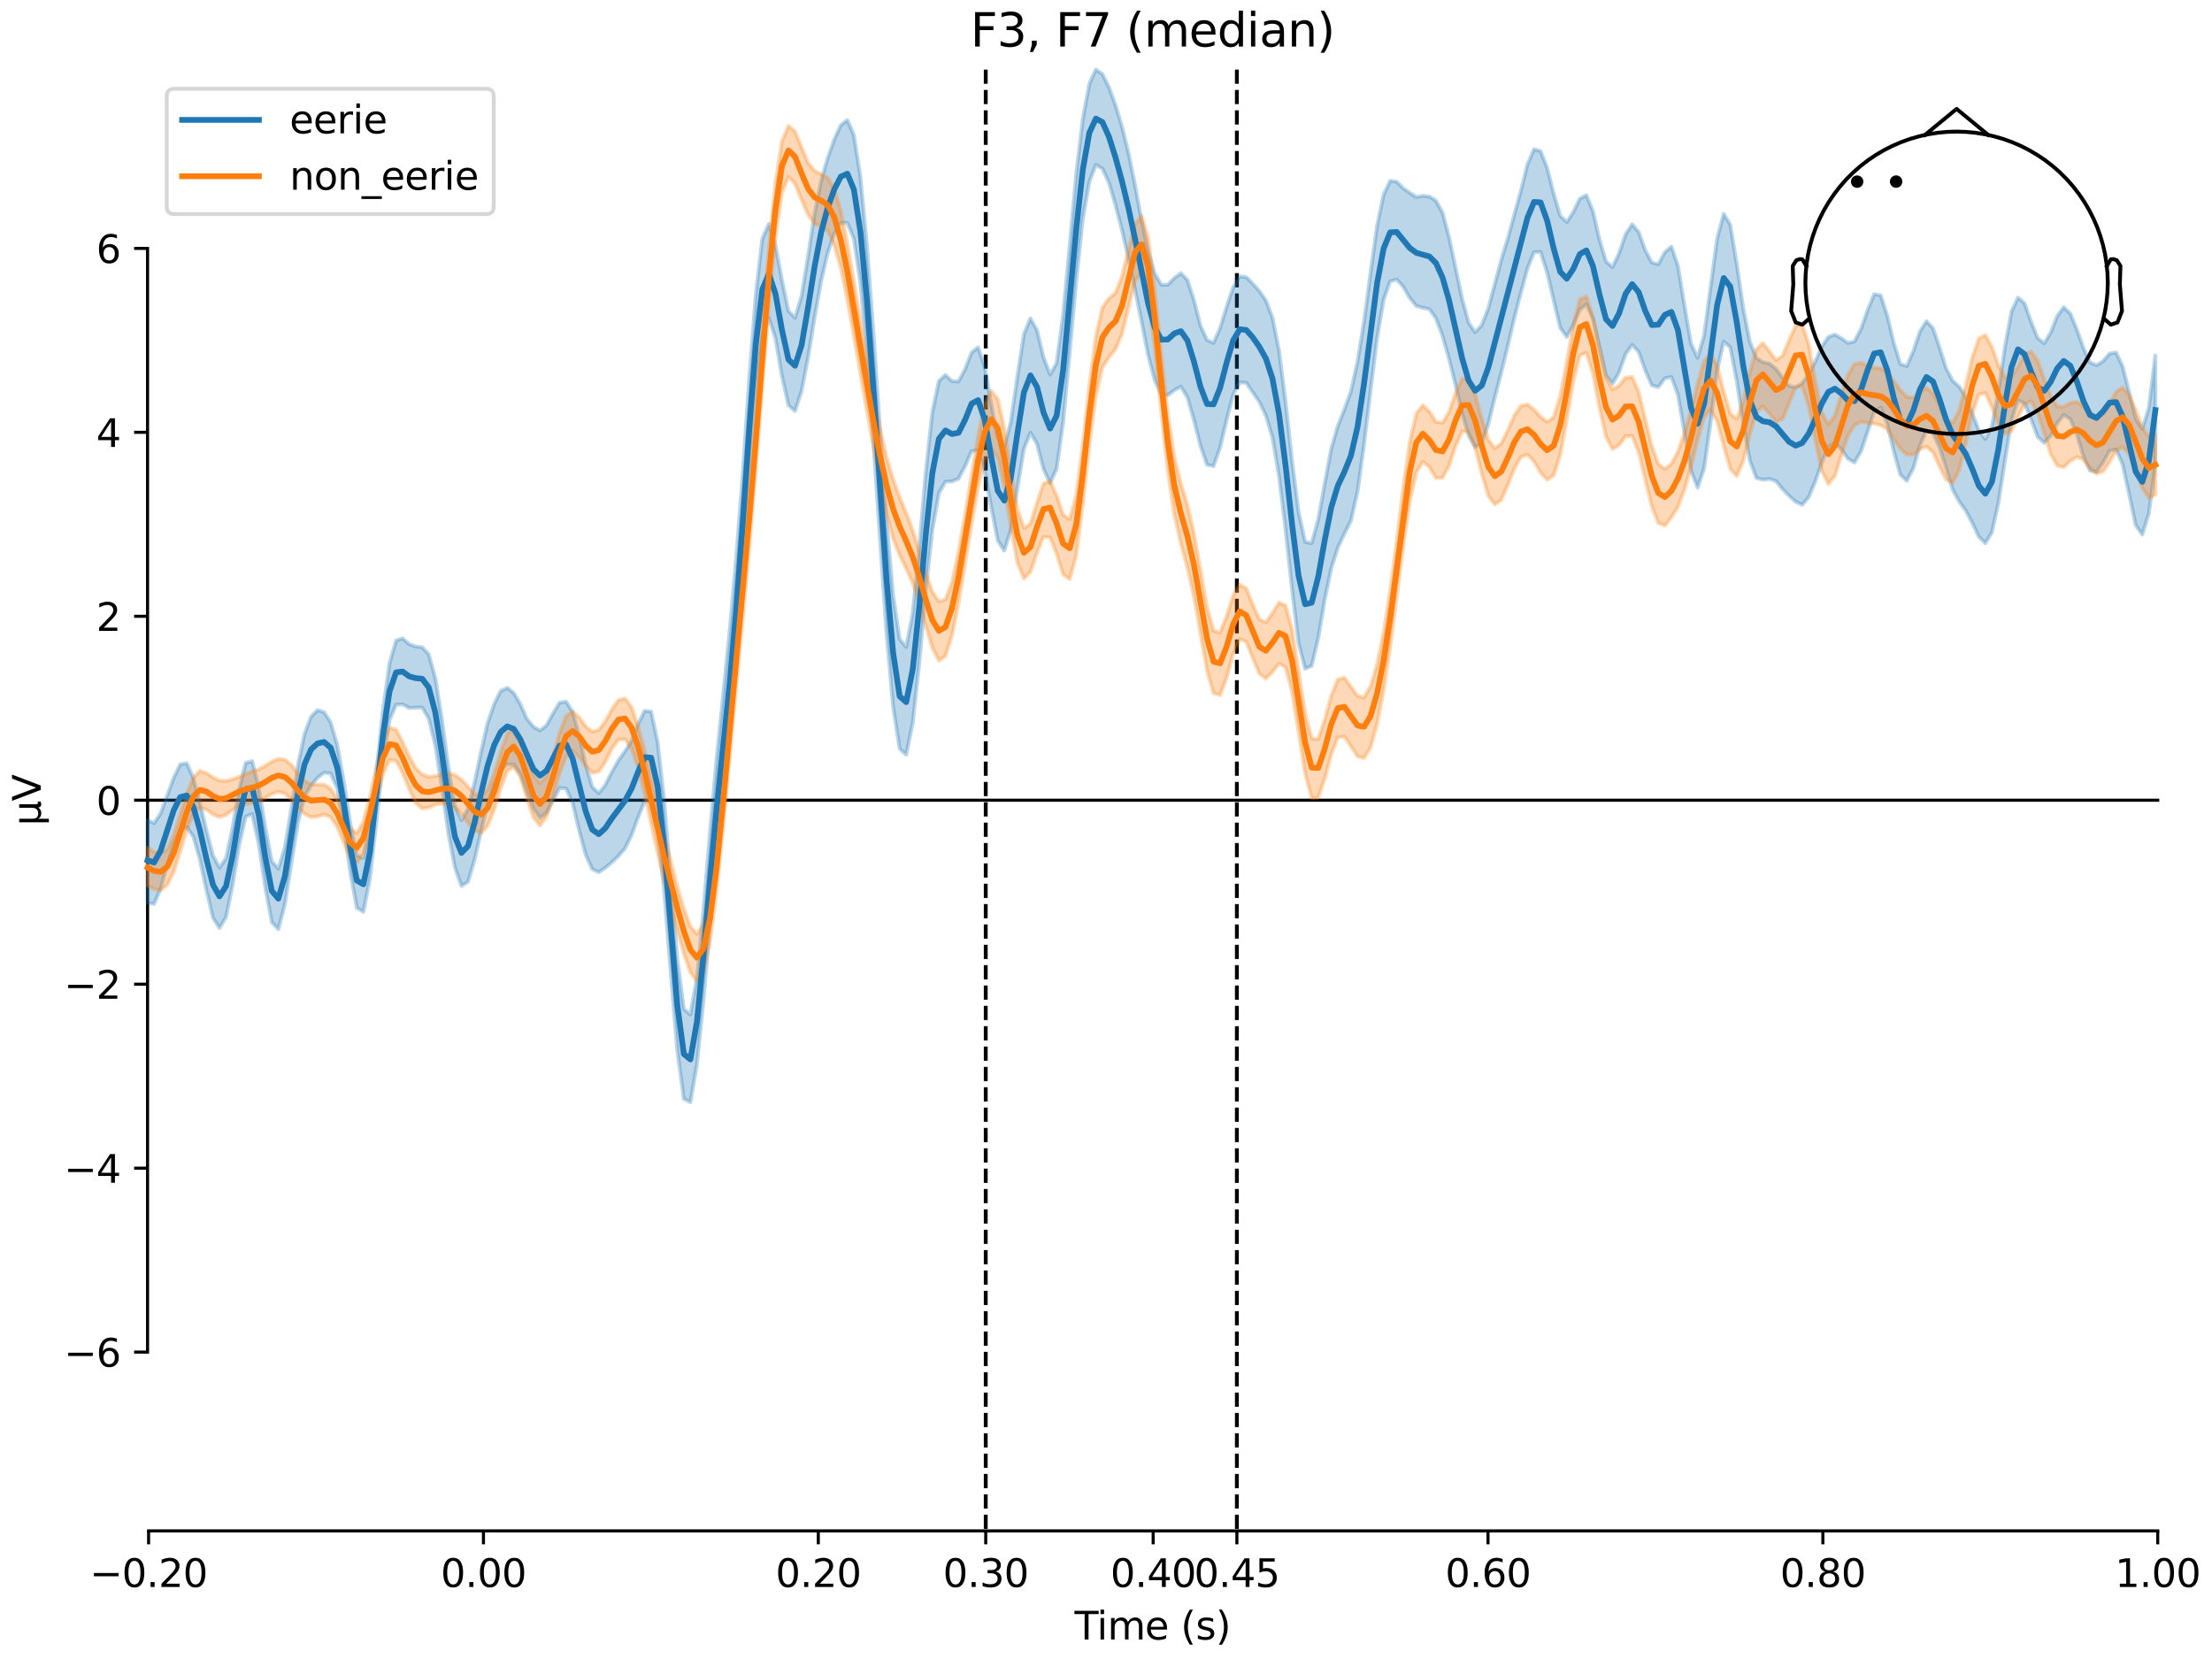 <?xml version="1.0" encoding="utf-8" standalone="no"?>
<!DOCTYPE svg PUBLIC "-//W3C//DTD SVG 1.1//EN"
  "http://www.w3.org/Graphics/SVG/1.1/DTD/svg11.dtd">
<svg xmlns:xlink="http://www.w3.org/1999/xlink" width="576pt" height="432pt" viewBox="0 0 576 432" xmlns="http://www.w3.org/2000/svg" version="1.1">
 <defs>
  <style type="text/css">*{stroke-linejoin: round; stroke-linecap: butt}</style>
 </defs>
 <g id="figure_1">
  <g id="patch_1">
   <path d="M 0 432 
L 576 432 
L 576 0 
L 0 0 
z
" style="fill: #ffffff"/>
  </g>
  <g id="axes_1">
   <g id="patch_2">
    <path d="M 38.421 398.644 
L 561.867 398.644 
L 561.867 18.118 
L 38.421 18.118 
L 38.421 398.644 
z
" style="fill: none; opacity: 0"/>
   </g>
   <g id="patch_3">
    <path d="M 38.421 352.084 
L 38.421 64.678 
" style="fill: none; stroke: #000000; stroke-width: 0.8; stroke-linejoin: miter; stroke-linecap: square"/>
   </g>
   <g id="LineCollection_1">
    <path d="M 256.682 18.118 
L 256.682 398.644 
" clip-path="url(#p0a69c5cea1)" style="fill: none; stroke-dasharray: 3.7,1.6; stroke-dashoffset: 0; stroke: #000000"/>
    <path d="M 322.079 18.118 
L 322.079 398.644 
" clip-path="url(#p0a69c5cea1)" style="fill: none; stroke-dasharray: 3.7,1.6; stroke-dashoffset: 0; stroke: #000000"/>
   </g>
   <g id="matplotlib.axis_1">
    <g id="xtick_1">
     <g id="line2d_1">
      <defs>
       <path id="m7ccf50a08c" d="M 0 0 
L 0 3.5 
" style="stroke: #000000; stroke-width: 0.8"/>
      </defs>
      <g>
       <use xlink:href="#m7ccf50a08c" x="38.693" y="398.644" style="stroke: #000000; stroke-width: 0.8"/>
      </g>
     </g>
     <g id="text_1">
      <!-- −0.20 -->
      <g transform="translate(23.37 413.242) scale(0.1 -0.1)">
       <defs>
        <path id="DejaVuSans-2212" d="M 678 2272 
L 4684 2272 
L 4684 1741 
L 678 1741 
L 678 2272 
z
" transform="scale(0.016)"/>
        <path id="DejaVuSans-30" d="M 2034 4250 
Q 1547 4250 1301 3770 
Q 1056 3291 1056 2328 
Q 1056 1369 1301 889 
Q 1547 409 2034 409 
Q 2525 409 2770 889 
Q 3016 1369 3016 2328 
Q 3016 3291 2770 3770 
Q 2525 4250 2034 4250 
z
M 2034 4750 
Q 2819 4750 3233 4129 
Q 3647 3509 3647 2328 
Q 3647 1150 3233 529 
Q 2819 -91 2034 -91 
Q 1250 -91 836 529 
Q 422 1150 422 2328 
Q 422 3509 836 4129 
Q 1250 4750 2034 4750 
z
" transform="scale(0.016)"/>
        <path id="DejaVuSans-2e" d="M 684 794 
L 1344 794 
L 1344 0 
L 684 0 
L 684 794 
z
" transform="scale(0.016)"/>
        <path id="DejaVuSans-32" d="M 1228 531 
L 3431 531 
L 3431 0 
L 469 0 
L 469 531 
Q 828 903 1448 1529 
Q 2069 2156 2228 2338 
Q 2531 2678 2651 2914 
Q 2772 3150 2772 3378 
Q 2772 3750 2511 3984 
Q 2250 4219 1831 4219 
Q 1534 4219 1204 4116 
Q 875 4013 500 3803 
L 500 4441 
Q 881 4594 1212 4672 
Q 1544 4750 1819 4750 
Q 2544 4750 2975 4387 
Q 3406 4025 3406 3419 
Q 3406 3131 3298 2873 
Q 3191 2616 2906 2266 
Q 2828 2175 2409 1742 
Q 1991 1309 1228 531 
z
" transform="scale(0.016)"/>
       </defs>
       <use xlink:href="#DejaVuSans-2212"/>
       <use xlink:href="#DejaVuSans-30" transform="translate(83.789 0)"/>
       <use xlink:href="#DejaVuSans-2e" transform="translate(147.412 0)"/>
       <use xlink:href="#DejaVuSans-32" transform="translate(179.199 0)"/>
       <use xlink:href="#DejaVuSans-30" transform="translate(242.822 0)"/>
      </g>
     </g>
    </g>
    <g id="xtick_2">
     <g id="line2d_2">
      <g>
       <use xlink:href="#m7ccf50a08c" x="125.889" y="398.644" style="stroke: #000000; stroke-width: 0.8"/>
      </g>
     </g>
     <g id="text_2">
      <!-- 0.00 -->
      <g transform="translate(114.756 413.242) scale(0.1 -0.1)">
       <use xlink:href="#DejaVuSans-30"/>
       <use xlink:href="#DejaVuSans-2e" transform="translate(63.623 0)"/>
       <use xlink:href="#DejaVuSans-30" transform="translate(95.41 0)"/>
       <use xlink:href="#DejaVuSans-30" transform="translate(159.033 0)"/>
      </g>
     </g>
    </g>
    <g id="xtick_3">
     <g id="line2d_3">
      <g>
       <use xlink:href="#m7ccf50a08c" x="213.084" y="398.644" style="stroke: #000000; stroke-width: 0.8"/>
      </g>
     </g>
     <g id="text_3">
      <!-- 0.20 -->
      <g transform="translate(201.952 413.242) scale(0.1 -0.1)">
       <use xlink:href="#DejaVuSans-30"/>
       <use xlink:href="#DejaVuSans-2e" transform="translate(63.623 0)"/>
       <use xlink:href="#DejaVuSans-32" transform="translate(95.41 0)"/>
       <use xlink:href="#DejaVuSans-30" transform="translate(159.033 0)"/>
      </g>
     </g>
    </g>
    <g id="xtick_4">
     <g id="line2d_4">
      <g>
       <use xlink:href="#m7ccf50a08c" x="256.682" y="398.644" style="stroke: #000000; stroke-width: 0.8"/>
      </g>
     </g>
     <g id="text_4">
      <!-- 0.30 -->
      <g transform="translate(245.549 413.242) scale(0.1 -0.1)">
       <defs>
        <path id="DejaVuSans-33" d="M 2597 2516 
Q 3050 2419 3304 2112 
Q 3559 1806 3559 1356 
Q 3559 666 3084 287 
Q 2609 -91 1734 -91 
Q 1441 -91 1130 -33 
Q 819 25 488 141 
L 488 750 
Q 750 597 1062 519 
Q 1375 441 1716 441 
Q 2309 441 2620 675 
Q 2931 909 2931 1356 
Q 2931 1769 2642 2001 
Q 2353 2234 1838 2234 
L 1294 2234 
L 1294 2753 
L 1863 2753 
Q 2328 2753 2575 2939 
Q 2822 3125 2822 3475 
Q 2822 3834 2567 4026 
Q 2313 4219 1838 4219 
Q 1578 4219 1281 4162 
Q 984 4106 628 3988 
L 628 4550 
Q 988 4650 1302 4700 
Q 1616 4750 1894 4750 
Q 2613 4750 3031 4423 
Q 3450 4097 3450 3541 
Q 3450 3153 3228 2886 
Q 3006 2619 2597 2516 
z
" transform="scale(0.016)"/>
       </defs>
       <use xlink:href="#DejaVuSans-30"/>
       <use xlink:href="#DejaVuSans-2e" transform="translate(63.623 0)"/>
       <use xlink:href="#DejaVuSans-33" transform="translate(95.41 0)"/>
       <use xlink:href="#DejaVuSans-30" transform="translate(159.033 0)"/>
      </g>
     </g>
    </g>
    <g id="xtick_5">
     <g id="line2d_5">
      <g>
       <use xlink:href="#m7ccf50a08c" x="300.28" y="398.644" style="stroke: #000000; stroke-width: 0.8"/>
      </g>
     </g>
     <g id="text_5">
      <!-- 0.40 -->
      <g transform="translate(289.147 413.242) scale(0.1 -0.1)">
       <defs>
        <path id="DejaVuSans-34" d="M 2419 4116 
L 825 1625 
L 2419 1625 
L 2419 4116 
z
M 2253 4666 
L 3047 4666 
L 3047 1625 
L 3713 1625 
L 3713 1100 
L 3047 1100 
L 3047 0 
L 2419 0 
L 2419 1100 
L 313 1100 
L 313 1709 
L 2253 4666 
z
" transform="scale(0.016)"/>
       </defs>
       <use xlink:href="#DejaVuSans-30"/>
       <use xlink:href="#DejaVuSans-2e" transform="translate(63.623 0)"/>
       <use xlink:href="#DejaVuSans-34" transform="translate(95.41 0)"/>
       <use xlink:href="#DejaVuSans-30" transform="translate(159.033 0)"/>
      </g>
     </g>
    </g>
    <g id="xtick_6">
     <g id="line2d_6">
      <g>
       <use xlink:href="#m7ccf50a08c" x="322.079" y="398.644" style="stroke: #000000; stroke-width: 0.8"/>
      </g>
     </g>
     <g id="text_6">
      <!-- 0.45 -->
      <g transform="translate(310.946 413.242) scale(0.1 -0.1)">
       <defs>
        <path id="DejaVuSans-35" d="M 691 4666 
L 3169 4666 
L 3169 4134 
L 1269 4134 
L 1269 2991 
Q 1406 3038 1543 3061 
Q 1681 3084 1819 3084 
Q 2600 3084 3056 2656 
Q 3513 2228 3513 1497 
Q 3513 744 3044 326 
Q 2575 -91 1722 -91 
Q 1428 -91 1123 -41 
Q 819 9 494 109 
L 494 744 
Q 775 591 1075 516 
Q 1375 441 1709 441 
Q 2250 441 2565 725 
Q 2881 1009 2881 1497 
Q 2881 1984 2565 2268 
Q 2250 2553 1709 2553 
Q 1456 2553 1204 2497 
Q 953 2441 691 2322 
L 691 4666 
z
" transform="scale(0.016)"/>
       </defs>
       <use xlink:href="#DejaVuSans-30"/>
       <use xlink:href="#DejaVuSans-2e" transform="translate(63.623 0)"/>
       <use xlink:href="#DejaVuSans-34" transform="translate(95.41 0)"/>
       <use xlink:href="#DejaVuSans-35" transform="translate(159.033 0)"/>
      </g>
     </g>
    </g>
    <g id="xtick_7">
     <g id="line2d_7">
      <g>
       <use xlink:href="#m7ccf50a08c" x="387.476" y="398.644" style="stroke: #000000; stroke-width: 0.8"/>
      </g>
     </g>
     <g id="text_7">
      <!-- 0.60 -->
      <g transform="translate(376.343 413.242) scale(0.1 -0.1)">
       <defs>
        <path id="DejaVuSans-36" d="M 2113 2584 
Q 1688 2584 1439 2293 
Q 1191 2003 1191 1497 
Q 1191 994 1439 701 
Q 1688 409 2113 409 
Q 2538 409 2786 701 
Q 3034 994 3034 1497 
Q 3034 2003 2786 2293 
Q 2538 2584 2113 2584 
z
M 3366 4563 
L 3366 3988 
Q 3128 4100 2886 4159 
Q 2644 4219 2406 4219 
Q 1781 4219 1451 3797 
Q 1122 3375 1075 2522 
Q 1259 2794 1537 2939 
Q 1816 3084 2150 3084 
Q 2853 3084 3261 2657 
Q 3669 2231 3669 1497 
Q 3669 778 3244 343 
Q 2819 -91 2113 -91 
Q 1303 -91 875 529 
Q 447 1150 447 2328 
Q 447 3434 972 4092 
Q 1497 4750 2381 4750 
Q 2619 4750 2861 4703 
Q 3103 4656 3366 4563 
z
" transform="scale(0.016)"/>
       </defs>
       <use xlink:href="#DejaVuSans-30"/>
       <use xlink:href="#DejaVuSans-2e" transform="translate(63.623 0)"/>
       <use xlink:href="#DejaVuSans-36" transform="translate(95.41 0)"/>
       <use xlink:href="#DejaVuSans-30" transform="translate(159.033 0)"/>
      </g>
     </g>
    </g>
    <g id="xtick_8">
     <g id="line2d_8">
      <g>
       <use xlink:href="#m7ccf50a08c" x="474.671" y="398.644" style="stroke: #000000; stroke-width: 0.8"/>
      </g>
     </g>
     <g id="text_8">
      <!-- 0.80 -->
      <g transform="translate(463.538 413.242) scale(0.1 -0.1)">
       <defs>
        <path id="DejaVuSans-38" d="M 2034 2216 
Q 1584 2216 1326 1975 
Q 1069 1734 1069 1313 
Q 1069 891 1326 650 
Q 1584 409 2034 409 
Q 2484 409 2743 651 
Q 3003 894 3003 1313 
Q 3003 1734 2745 1975 
Q 2488 2216 2034 2216 
z
M 1403 2484 
Q 997 2584 770 2862 
Q 544 3141 544 3541 
Q 544 4100 942 4425 
Q 1341 4750 2034 4750 
Q 2731 4750 3128 4425 
Q 3525 4100 3525 3541 
Q 3525 3141 3298 2862 
Q 3072 2584 2669 2484 
Q 3125 2378 3379 2068 
Q 3634 1759 3634 1313 
Q 3634 634 3220 271 
Q 2806 -91 2034 -91 
Q 1263 -91 848 271 
Q 434 634 434 1313 
Q 434 1759 690 2068 
Q 947 2378 1403 2484 
z
M 1172 3481 
Q 1172 3119 1398 2916 
Q 1625 2713 2034 2713 
Q 2441 2713 2670 2916 
Q 2900 3119 2900 3481 
Q 2900 3844 2670 4047 
Q 2441 4250 2034 4250 
Q 1625 4250 1398 4047 
Q 1172 3844 1172 3481 
z
" transform="scale(0.016)"/>
       </defs>
       <use xlink:href="#DejaVuSans-30"/>
       <use xlink:href="#DejaVuSans-2e" transform="translate(63.623 0)"/>
       <use xlink:href="#DejaVuSans-38" transform="translate(95.41 0)"/>
       <use xlink:href="#DejaVuSans-30" transform="translate(159.033 0)"/>
      </g>
     </g>
    </g>
    <g id="xtick_9">
     <g id="line2d_9">
      <g>
       <use xlink:href="#m7ccf50a08c" x="561.867" y="398.644" style="stroke: #000000; stroke-width: 0.8"/>
      </g>
     </g>
     <g id="text_9">
      <!-- 1.00 -->
      <g transform="translate(550.734 413.242) scale(0.1 -0.1)">
       <defs>
        <path id="DejaVuSans-31" d="M 794 531 
L 1825 531 
L 1825 4091 
L 703 3866 
L 703 4441 
L 1819 4666 
L 2450 4666 
L 2450 531 
L 3481 531 
L 3481 0 
L 794 0 
L 794 531 
z
" transform="scale(0.016)"/>
       </defs>
       <use xlink:href="#DejaVuSans-31"/>
       <use xlink:href="#DejaVuSans-2e" transform="translate(63.623 0)"/>
       <use xlink:href="#DejaVuSans-30" transform="translate(95.41 0)"/>
       <use xlink:href="#DejaVuSans-30" transform="translate(159.033 0)"/>
      </g>
     </g>
    </g>
    <g id="text_10">
     <!-- Time (s) -->
     <g transform="translate(279.815 426.92) scale(0.1 -0.1)">
      <defs>
       <path id="DejaVuSans-54" d="M -19 4666 
L 3928 4666 
L 3928 4134 
L 2272 4134 
L 2272 0 
L 1638 0 
L 1638 4134 
L -19 4134 
L -19 4666 
z
" transform="scale(0.016)"/>
       <path id="DejaVuSans-69" d="M 603 3500 
L 1178 3500 
L 1178 0 
L 603 0 
L 603 3500 
z
M 603 4863 
L 1178 4863 
L 1178 4134 
L 603 4134 
L 603 4863 
z
" transform="scale(0.016)"/>
       <path id="DejaVuSans-6d" d="M 3328 2828 
Q 3544 3216 3844 3400 
Q 4144 3584 4550 3584 
Q 5097 3584 5394 3201 
Q 5691 2819 5691 2113 
L 5691 0 
L 5113 0 
L 5113 2094 
Q 5113 2597 4934 2840 
Q 4756 3084 4391 3084 
Q 3944 3084 3684 2787 
Q 3425 2491 3425 1978 
L 3425 0 
L 2847 0 
L 2847 2094 
Q 2847 2600 2669 2842 
Q 2491 3084 2119 3084 
Q 1678 3084 1418 2786 
Q 1159 2488 1159 1978 
L 1159 0 
L 581 0 
L 581 3500 
L 1159 3500 
L 1159 2956 
Q 1356 3278 1631 3431 
Q 1906 3584 2284 3584 
Q 2666 3584 2933 3390 
Q 3200 3197 3328 2828 
z
" transform="scale(0.016)"/>
       <path id="DejaVuSans-65" d="M 3597 1894 
L 3597 1613 
L 953 1613 
Q 991 1019 1311 708 
Q 1631 397 2203 397 
Q 2534 397 2845 478 
Q 3156 559 3463 722 
L 3463 178 
Q 3153 47 2828 -22 
Q 2503 -91 2169 -91 
Q 1331 -91 842 396 
Q 353 884 353 1716 
Q 353 2575 817 3079 
Q 1281 3584 2069 3584 
Q 2775 3584 3186 3129 
Q 3597 2675 3597 1894 
z
M 3022 2063 
Q 3016 2534 2758 2815 
Q 2500 3097 2075 3097 
Q 1594 3097 1305 2825 
Q 1016 2553 972 2059 
L 3022 2063 
z
" transform="scale(0.016)"/>
       <path id="DejaVuSans-20" transform="scale(0.016)"/>
       <path id="DejaVuSans-28" d="M 1984 4856 
Q 1566 4138 1362 3434 
Q 1159 2731 1159 2009 
Q 1159 1288 1364 580 
Q 1569 -128 1984 -844 
L 1484 -844 
Q 1016 -109 783 600 
Q 550 1309 550 2009 
Q 550 2706 781 3412 
Q 1013 4119 1484 4856 
L 1984 4856 
z
" transform="scale(0.016)"/>
       <path id="DejaVuSans-73" d="M 2834 3397 
L 2834 2853 
Q 2591 2978 2328 3040 
Q 2066 3103 1784 3103 
Q 1356 3103 1142 2972 
Q 928 2841 928 2578 
Q 928 2378 1081 2264 
Q 1234 2150 1697 2047 
L 1894 2003 
Q 2506 1872 2764 1633 
Q 3022 1394 3022 966 
Q 3022 478 2636 193 
Q 2250 -91 1575 -91 
Q 1294 -91 989 -36 
Q 684 19 347 128 
L 347 722 
Q 666 556 975 473 
Q 1284 391 1588 391 
Q 1994 391 2212 530 
Q 2431 669 2431 922 
Q 2431 1156 2273 1281 
Q 2116 1406 1581 1522 
L 1381 1569 
Q 847 1681 609 1914 
Q 372 2147 372 2553 
Q 372 3047 722 3315 
Q 1072 3584 1716 3584 
Q 2034 3584 2315 3537 
Q 2597 3491 2834 3397 
z
" transform="scale(0.016)"/>
       <path id="DejaVuSans-29" d="M 513 4856 
L 1013 4856 
Q 1481 4119 1714 3412 
Q 1947 2706 1947 2009 
Q 1947 1309 1714 600 
Q 1481 -109 1013 -844 
L 513 -844 
Q 928 -128 1133 580 
Q 1338 1288 1338 2009 
Q 1338 2731 1133 3434 
Q 928 4138 513 4856 
z
" transform="scale(0.016)"/>
      </defs>
      <use xlink:href="#DejaVuSans-54"/>
      <use xlink:href="#DejaVuSans-69" transform="translate(57.959 0)"/>
      <use xlink:href="#DejaVuSans-6d" transform="translate(85.742 0)"/>
      <use xlink:href="#DejaVuSans-65" transform="translate(183.154 0)"/>
      <use xlink:href="#DejaVuSans-20" transform="translate(244.678 0)"/>
      <use xlink:href="#DejaVuSans-28" transform="translate(276.465 0)"/>
      <use xlink:href="#DejaVuSans-73" transform="translate(315.479 0)"/>
      <use xlink:href="#DejaVuSans-29" transform="translate(367.578 0)"/>
     </g>
    </g>
   </g>
   <g id="matplotlib.axis_2">
    <g id="ytick_1">
     <g id="line2d_10">
      <defs>
       <path id="me442b28757" d="M 0 0 
L -3.5 0 
" style="stroke: #000000; stroke-width: 0.8"/>
      </defs>
      <g>
       <use xlink:href="#me442b28757" x="38.421" y="352.084" style="stroke: #000000; stroke-width: 0.8"/>
      </g>
     </g>
     <g id="text_11">
      <!-- −6 -->
      <g transform="translate(16.678 355.883) scale(0.1 -0.1)">
       <use xlink:href="#DejaVuSans-2212"/>
       <use xlink:href="#DejaVuSans-36" transform="translate(83.789 0)"/>
      </g>
     </g>
    </g>
    <g id="ytick_2">
     <g id="line2d_11">
      <g>
       <use xlink:href="#me442b28757" x="38.421" y="304.183" style="stroke: #000000; stroke-width: 0.8"/>
      </g>
     </g>
     <g id="text_12">
      <!-- −4 -->
      <g transform="translate(16.678 307.982) scale(0.1 -0.1)">
       <use xlink:href="#DejaVuSans-2212"/>
       <use xlink:href="#DejaVuSans-34" transform="translate(83.789 0)"/>
      </g>
     </g>
    </g>
    <g id="ytick_3">
     <g id="line2d_12">
      <g>
       <use xlink:href="#me442b28757" x="38.421" y="256.282" style="stroke: #000000; stroke-width: 0.8"/>
      </g>
     </g>
     <g id="text_13">
      <!-- −2 -->
      <g transform="translate(16.678 260.081) scale(0.1 -0.1)">
       <use xlink:href="#DejaVuSans-2212"/>
       <use xlink:href="#DejaVuSans-32" transform="translate(83.789 0)"/>
      </g>
     </g>
    </g>
    <g id="ytick_4">
     <g id="line2d_13">
      <g>
       <use xlink:href="#me442b28757" x="38.421" y="208.381" style="stroke: #000000; stroke-width: 0.8"/>
      </g>
     </g>
     <g id="text_14">
      <!-- 0 -->
      <g transform="translate(25.058 212.18) scale(0.1 -0.1)">
       <use xlink:href="#DejaVuSans-30"/>
      </g>
     </g>
    </g>
    <g id="ytick_5">
     <g id="line2d_14">
      <g>
       <use xlink:href="#me442b28757" x="38.421" y="160.48" style="stroke: #000000; stroke-width: 0.8"/>
      </g>
     </g>
     <g id="text_15">
      <!-- 2 -->
      <g transform="translate(25.058 164.279) scale(0.1 -0.1)">
       <use xlink:href="#DejaVuSans-32"/>
      </g>
     </g>
    </g>
    <g id="ytick_6">
     <g id="line2d_15">
      <g>
       <use xlink:href="#me442b28757" x="38.421" y="112.579" style="stroke: #000000; stroke-width: 0.8"/>
      </g>
     </g>
     <g id="text_16">
      <!-- 4 -->
      <g transform="translate(25.058 116.378) scale(0.1 -0.1)">
       <use xlink:href="#DejaVuSans-34"/>
      </g>
     </g>
    </g>
    <g id="ytick_7">
     <g id="line2d_16">
      <g>
       <use xlink:href="#me442b28757" x="38.421" y="64.678" style="stroke: #000000; stroke-width: 0.8"/>
      </g>
     </g>
     <g id="text_17">
      <!-- 6 -->
      <g transform="translate(25.058 68.477) scale(0.1 -0.1)">
       <use xlink:href="#DejaVuSans-36"/>
      </g>
     </g>
    </g>
    <g id="text_18">
     <!-- µV -->
     <g transform="translate(10.599 214.982) rotate(-90) scale(0.1 -0.1)">
      <defs>
       <path id="DejaVuSans-b5" d="M 544 -1331 
L 544 3500 
L 1119 3500 
L 1119 1325 
Q 1119 872 1334 640 
Q 1550 409 1972 409 
Q 2434 409 2667 671 
Q 2900 934 2900 1459 
L 2900 3500 
L 3475 3500 
L 3475 806 
Q 3475 619 3529 530 
Q 3584 441 3700 441 
Q 3728 441 3778 458 
Q 3828 475 3916 513 
L 3916 50 
Q 3788 -22 3673 -56 
Q 3559 -91 3450 -91 
Q 3234 -91 3106 31 
Q 2978 153 2931 403 
Q 2775 156 2548 32 
Q 2322 -91 2016 -91 
Q 1697 -91 1473 31 
Q 1250 153 1119 397 
L 1119 -1331 
L 544 -1331 
z
" transform="scale(0.016)"/>
       <path id="DejaVuSans-56" d="M 1831 0 
L 50 4666 
L 709 4666 
L 2188 738 
L 3669 4666 
L 4325 4666 
L 2547 0 
L 1831 0 
z
" transform="scale(0.016)"/>
      </defs>
      <use xlink:href="#DejaVuSans-b5"/>
      <use xlink:href="#DejaVuSans-56" transform="translate(63.623 0)"/>
     </g>
    </g>
   </g>
   <g id="patch_4">
    <path d="M 38.693 398.644 
L 561.867 398.644 
" style="fill: none; stroke: #000000; stroke-width: 0.8; stroke-linejoin: miter; stroke-linecap: square"/>
   </g>
   <g id="patch_5">
    <path d="M 38.421 208.381 
L 561.867 208.381 
" style="fill: none; stroke: #000000; stroke-width: 0.8; stroke-linejoin: miter; stroke-linecap: square"/>
   </g>
   <g id="text_19">
    <!-- F3, F7 (median) -->
    <g transform="translate(252.713 12.118) scale(0.12 -0.12)">
     <defs>
      <path id="DejaVuSans-46" d="M 628 4666 
L 3309 4666 
L 3309 4134 
L 1259 4134 
L 1259 2759 
L 3109 2759 
L 3109 2228 
L 1259 2228 
L 1259 0 
L 628 0 
L 628 4666 
z
" transform="scale(0.016)"/>
      <path id="DejaVuSans-2c" d="M 750 794 
L 1409 794 
L 1409 256 
L 897 -744 
L 494 -744 
L 750 256 
L 750 794 
z
" transform="scale(0.016)"/>
      <path id="DejaVuSans-37" d="M 525 4666 
L 3525 4666 
L 3525 4397 
L 1831 0 
L 1172 0 
L 2766 4134 
L 525 4134 
L 525 4666 
z
" transform="scale(0.016)"/>
      <path id="DejaVuSans-64" d="M 2906 2969 
L 2906 4863 
L 3481 4863 
L 3481 0 
L 2906 0 
L 2906 525 
Q 2725 213 2448 61 
Q 2172 -91 1784 -91 
Q 1150 -91 751 415 
Q 353 922 353 1747 
Q 353 2572 751 3078 
Q 1150 3584 1784 3584 
Q 2172 3584 2448 3432 
Q 2725 3281 2906 2969 
z
M 947 1747 
Q 947 1113 1208 752 
Q 1469 391 1925 391 
Q 2381 391 2643 752 
Q 2906 1113 2906 1747 
Q 2906 2381 2643 2742 
Q 2381 3103 1925 3103 
Q 1469 3103 1208 2742 
Q 947 2381 947 1747 
z
" transform="scale(0.016)"/>
      <path id="DejaVuSans-61" d="M 2194 1759 
Q 1497 1759 1228 1600 
Q 959 1441 959 1056 
Q 959 750 1161 570 
Q 1363 391 1709 391 
Q 2188 391 2477 730 
Q 2766 1069 2766 1631 
L 2766 1759 
L 2194 1759 
z
M 3341 1997 
L 3341 0 
L 2766 0 
L 2766 531 
Q 2569 213 2275 61 
Q 1981 -91 1556 -91 
Q 1019 -91 701 211 
Q 384 513 384 1019 
Q 384 1609 779 1909 
Q 1175 2209 1959 2209 
L 2766 2209 
L 2766 2266 
Q 2766 2663 2505 2880 
Q 2244 3097 1772 3097 
Q 1472 3097 1187 3025 
Q 903 2953 641 2809 
L 641 3341 
Q 956 3463 1253 3523 
Q 1550 3584 1831 3584 
Q 2591 3584 2966 3190 
Q 3341 2797 3341 1997 
z
" transform="scale(0.016)"/>
      <path id="DejaVuSans-6e" d="M 3513 2113 
L 3513 0 
L 2938 0 
L 2938 2094 
Q 2938 2591 2744 2837 
Q 2550 3084 2163 3084 
Q 1697 3084 1428 2787 
Q 1159 2491 1159 1978 
L 1159 0 
L 581 0 
L 581 3500 
L 1159 3500 
L 1159 2956 
Q 1366 3272 1645 3428 
Q 1925 3584 2291 3584 
Q 2894 3584 3203 3211 
Q 3513 2838 3513 2113 
z
" transform="scale(0.016)"/>
     </defs>
     <use xlink:href="#DejaVuSans-46"/>
     <use xlink:href="#DejaVuSans-33" transform="translate(57.52 0)"/>
     <use xlink:href="#DejaVuSans-2c" transform="translate(121.143 0)"/>
     <use xlink:href="#DejaVuSans-20" transform="translate(152.93 0)"/>
     <use xlink:href="#DejaVuSans-46" transform="translate(184.717 0)"/>
     <use xlink:href="#DejaVuSans-37" transform="translate(242.236 0)"/>
     <use xlink:href="#DejaVuSans-20" transform="translate(305.859 0)"/>
     <use xlink:href="#DejaVuSans-28" transform="translate(337.646 0)"/>
     <use xlink:href="#DejaVuSans-6d" transform="translate(376.66 0)"/>
     <use xlink:href="#DejaVuSans-65" transform="translate(474.072 0)"/>
     <use xlink:href="#DejaVuSans-64" transform="translate(535.596 0)"/>
     <use xlink:href="#DejaVuSans-69" transform="translate(599.072 0)"/>
     <use xlink:href="#DejaVuSans-61" transform="translate(626.855 0)"/>
     <use xlink:href="#DejaVuSans-6e" transform="translate(688.135 0)"/>
     <use xlink:href="#DejaVuSans-29" transform="translate(751.514 0)"/>
    </g>
   </g>
   <g id="legend_1">
    <g id="patch_6">
     <path d="M 45.421 55.753 
L 126.563 55.753 
Q 128.563 55.753 128.563 53.753 
L 128.563 25.118 
Q 128.563 23.118 126.563 23.118 
L 45.421 23.118 
Q 43.421 23.118 43.421 25.118 
L 43.421 53.753 
Q 43.421 55.753 45.421 55.753 
z
" style="fill: #ffffff; opacity: 0.8; stroke: #cccccc; stroke-linejoin: miter"/>
    </g>
    <g id="line2d_17">
     <path d="M 47.421 31.217 
L 57.421 31.217 
L 67.421 31.217 
" style="fill: none; stroke: #1f77b4; stroke-width: 1.5; stroke-linecap: square"/>
    </g>
    <g id="text_20">
     <!-- eerie -->
     <g transform="translate(75.421 34.717) scale(0.1 -0.1)">
      <defs>
       <path id="DejaVuSans-72" d="M 2631 2963 
Q 2534 3019 2420 3045 
Q 2306 3072 2169 3072 
Q 1681 3072 1420 2755 
Q 1159 2438 1159 1844 
L 1159 0 
L 581 0 
L 581 3500 
L 1159 3500 
L 1159 2956 
Q 1341 3275 1631 3429 
Q 1922 3584 2338 3584 
Q 2397 3584 2469 3576 
Q 2541 3569 2628 3553 
L 2631 2963 
z
" transform="scale(0.016)"/>
      </defs>
      <use xlink:href="#DejaVuSans-65"/>
      <use xlink:href="#DejaVuSans-65" transform="translate(61.523 0)"/>
      <use xlink:href="#DejaVuSans-72" transform="translate(123.047 0)"/>
      <use xlink:href="#DejaVuSans-69" transform="translate(164.16 0)"/>
      <use xlink:href="#DejaVuSans-65" transform="translate(191.943 0)"/>
     </g>
    </g>
    <g id="line2d_18">
     <path d="M 47.421 45.895 
L 57.421 45.895 
L 67.421 45.895 
" style="fill: none; stroke: #ff7f0e; stroke-width: 1.5; stroke-linecap: square"/>
    </g>
    <g id="text_21">
     <!-- non_eerie -->
     <g transform="translate(75.421 49.395) scale(0.1 -0.1)">
      <defs>
       <path id="DejaVuSans-6f" d="M 1959 3097 
Q 1497 3097 1228 2736 
Q 959 2375 959 1747 
Q 959 1119 1226 758 
Q 1494 397 1959 397 
Q 2419 397 2687 759 
Q 2956 1122 2956 1747 
Q 2956 2369 2687 2733 
Q 2419 3097 1959 3097 
z
M 1959 3584 
Q 2709 3584 3137 3096 
Q 3566 2609 3566 1747 
Q 3566 888 3137 398 
Q 2709 -91 1959 -91 
Q 1206 -91 779 398 
Q 353 888 353 1747 
Q 353 2609 779 3096 
Q 1206 3584 1959 3584 
z
" transform="scale(0.016)"/>
       <path id="DejaVuSans-5f" d="M 3263 -1063 
L 3263 -1509 
L -63 -1509 
L -63 -1063 
L 3263 -1063 
z
" transform="scale(0.016)"/>
      </defs>
      <use xlink:href="#DejaVuSans-6e"/>
      <use xlink:href="#DejaVuSans-6f" transform="translate(63.379 0)"/>
      <use xlink:href="#DejaVuSans-6e" transform="translate(124.561 0)"/>
      <use xlink:href="#DejaVuSans-5f" transform="translate(187.939 0)"/>
      <use xlink:href="#DejaVuSans-65" transform="translate(237.939 0)"/>
      <use xlink:href="#DejaVuSans-65" transform="translate(299.463 0)"/>
      <use xlink:href="#DejaVuSans-72" transform="translate(360.986 0)"/>
      <use xlink:href="#DejaVuSans-69" transform="translate(402.1 0)"/>
      <use xlink:href="#DejaVuSans-65" transform="translate(429.883 0)"/>
     </g>
    </g>
   </g>
   <g id="FillBetweenPolyCollection_1">
    <defs>
     <path id="md91a683e6c" d="M 38.421 -218.419 
L 38.421 -196.912 
L 40.124 -196.6 
L 41.827 -200.553 
L 43.53 -206.552 
L 45.233 -212.266 
L 46.936 -215.655 
L 48.639 -216.592 
L 50.342 -214.129 
L 52.045 -208.225 
L 53.748 -200.262 
L 55.451 -193.003 
L 57.154 -190.366 
L 58.857 -193.166 
L 60.56 -201.489 
L 62.263 -211.934 
L 63.966 -219.326 
L 65.669 -220.01 
L 67.372 -212.258 
L 69.075 -200.999 
L 70.778 -191.838 
L 72.481 -190.047 
L 74.184 -196.514 
L 75.887 -207.344 
L 77.59 -217.817 
L 79.294 -224.561 
L 80.997 -227.428 
L 82.7 -229.481 
L 84.403 -230.791 
L 86.106 -230.591 
L 87.809 -226.701 
L 89.512 -217.082 
L 91.215 -204.921 
L 92.918 -195.601 
L 94.621 -194.547 
L 96.324 -203.178 
L 98.027 -218.26 
L 99.73 -233.812 
L 101.433 -244.51 
L 103.136 -248.48 
L 104.839 -248.588 
L 106.542 -247.642 
L 108.245 -247.74 
L 109.948 -247.746 
L 111.651 -244.833 
L 113.354 -237.962 
L 115.057 -226.897 
L 116.76 -215.045 
L 118.463 -206.082 
L 120.166 -201.292 
L 121.87 -202.386 
L 123.573 -208.095 
L 125.276 -215.601 
L 126.979 -222.215 
L 128.682 -227.78 
L 130.385 -231.441 
L 132.088 -232.92 
L 133.791 -232.922 
L 135.494 -230.463 
L 137.197 -225.767 
L 138.9 -221.529 
L 140.603 -218.957 
L 142.306 -220.347 
L 144.009 -223.523 
L 145.712 -226.82 
L 147.415 -226.667 
L 149.118 -222.887 
L 150.821 -215.697 
L 152.524 -209.377 
L 154.227 -205.663 
L 155.93 -204.865 
L 157.633 -206.029 
L 159.336 -207.456 
L 161.039 -209.091 
L 162.742 -211.073 
L 164.446 -214.523 
L 166.149 -219.127 
L 167.852 -223.307 
L 169.555 -223.661 
L 171.258 -215.795 
L 172.961 -199.959 
L 174.664 -178.753 
L 176.367 -158.549 
L 178.07 -145.853 
L 179.773 -144.963 
L 181.476 -154.825 
L 183.179 -171.556 
L 184.882 -190.88 
L 186.585 -209.284 
L 188.288 -225.15 
L 189.991 -241.098 
L 191.694 -260 
L 193.397 -283.279 
L 195.1 -308.295 
L 196.803 -329.93 
L 198.506 -344.554 
L 200.209 -349.189 
L 201.912 -343.976 
L 203.615 -334.078 
L 205.318 -326.452 
L 207.022 -324.969 
L 208.725 -330.154 
L 210.428 -338.961 
L 212.131 -349.386 
L 213.834 -358.858 
L 215.537 -366.135 
L 217.24 -371.169 
L 218.943 -373.948 
L 220.646 -373.941 
L 222.349 -369.844 
L 224.052 -358.408 
L 225.755 -340.017 
L 227.458 -316.609 
L 229.161 -291.48 
L 230.864 -267.038 
L 232.567 -248.03 
L 234.27 -237.015 
L 235.973 -235.495 
L 237.676 -243.812 
L 239.379 -259.437 
L 241.082 -278.459 
L 242.785 -293.983 
L 244.488 -303.551 
L 246.191 -306.585 
L 247.894 -306.651 
L 249.598 -307.362 
L 251.301 -310.619 
L 253.004 -314.518 
L 254.707 -314.747 
L 256.41 -309.351 
L 258.113 -299.989 
L 259.816 -291.253 
L 261.519 -288.614 
L 263.222 -294.047 
L 264.925 -304.784 
L 266.628 -315.115 
L 268.331 -319.321 
L 270.034 -316.381 
L 271.737 -309.816 
L 273.44 -306.176 
L 275.143 -309.939 
L 276.846 -322.142 
L 278.549 -340.288 
L 280.252 -358.916 
L 281.955 -374.961 
L 283.658 -384.622 
L 285.361 -389.087 
L 287.064 -388.068 
L 288.767 -384.441 
L 290.47 -378.588 
L 292.174 -372.03 
L 293.877 -364.573 
L 295.58 -356.534 
L 297.283 -348.137 
L 298.986 -339.49 
L 300.689 -332.991 
L 302.392 -329.232 
L 304.095 -329.082 
L 305.798 -330.395 
L 307.501 -331.319 
L 309.204 -328.517 
L 310.907 -322.633 
L 312.61 -315.867 
L 314.313 -310.973 
L 316.016 -310.634 
L 317.719 -315.499 
L 319.422 -322.718 
L 321.125 -329.281 
L 322.828 -332.394 
L 324.531 -332.331 
L 326.234 -329.803 
L 327.937 -327.333 
L 329.64 -323.787 
L 331.343 -318.116 
L 333.046 -308.098 
L 334.75 -294.285 
L 336.453 -278.584 
L 338.156 -264.481 
L 339.859 -257.885 
L 341.562 -258.624 
L 343.265 -265.861 
L 344.968 -275.844 
L 346.671 -284.064 
L 348.374 -289.411 
L 350.077 -293.016 
L 351.78 -296.399 
L 353.483 -303.91 
L 355.186 -316.13 
L 356.889 -330.225 
L 358.592 -343.95 
L 360.295 -353.935 
L 361.998 -358.752 
L 363.701 -359.221 
L 365.404 -357.331 
L 367.107 -354.389 
L 368.81 -352.344 
L 370.513 -351.848 
L 372.216 -351.494 
L 373.919 -349.086 
L 375.622 -344.595 
L 377.326 -338.579 
L 379.029 -331.778 
L 380.732 -324.337 
L 382.435 -318.638 
L 384.138 -315.494 
L 385.841 -316.609 
L 387.544 -321.529 
L 389.247 -328.504 
L 390.95 -335.089 
L 392.653 -342.033 
L 394.356 -349.341 
L 396.059 -355.903 
L 397.762 -362.115 
L 399.465 -366.334 
L 401.168 -366.395 
L 402.871 -361.035 
L 404.574 -353.863 
L 406.277 -346.632 
L 407.98 -344.272 
L 409.683 -347.332 
L 411.386 -351.347 
L 413.089 -352.732 
L 414.792 -348.928 
L 416.495 -341.716 
L 418.198 -334.233 
L 419.902 -332.099 
L 421.605 -335.072 
L 423.308 -339.837 
L 425.011 -342.214 
L 426.714 -340.347 
L 428.417 -335.557 
L 430.12 -331.667 
L 431.823 -331.191 
L 433.526 -333.496 
L 435.229 -333.833 
L 436.932 -329.217 
L 438.635 -319.319 
L 440.338 -309.457 
L 442.041 -305.004 
L 443.744 -310.045 
L 445.447 -322.092 
L 447.15 -335.608 
L 448.853 -343.036 
L 450.556 -341.585 
L 452.259 -332.746 
L 453.962 -321.548 
L 455.665 -312.06 
L 457.368 -307.512 
L 459.071 -307.094 
L 460.774 -307.284 
L 462.478 -306.698 
L 464.181 -304.631 
L 465.884 -302.871 
L 467.587 -301.345 
L 469.29 -300.545 
L 470.993 -302.555 
L 472.696 -306.659 
L 474.399 -311.594 
L 476.102 -315.517 
L 477.805 -316.738 
L 479.508 -314.941 
L 481.211 -312.545 
L 482.914 -311.567 
L 484.617 -314.502 
L 486.32 -319.513 
L 488.023 -324.788 
L 489.726 -325.866 
L 491.429 -321.601 
L 493.132 -314.531 
L 494.835 -308.402 
L 496.538 -306.802 
L 498.241 -310.108 
L 499.944 -315.973 
L 501.647 -319.932 
L 503.35 -319.152 
L 505.054 -315.425 
L 506.757 -310.146 
L 508.46 -304.53 
L 510.163 -301.399 
L 511.866 -299.065 
L 513.569 -295.856 
L 515.272 -292.251 
L 516.975 -290.543 
L 518.678 -293.355 
L 520.381 -301.021 
L 522.084 -312.082 
L 523.787 -322.511 
L 525.49 -327.75 
L 527.193 -326.929 
L 528.896 -322.804 
L 530.599 -318.258 
L 532.302 -316.7 
L 534.005 -318.459 
L 535.708 -321.824 
L 537.411 -323.967 
L 539.114 -322.85 
L 540.817 -318.767 
L 542.52 -313.134 
L 544.223 -309.487 
L 545.926 -309.071 
L 547.63 -311.546 
L 549.333 -314.602 
L 551.036 -314.967 
L 552.739 -311.03 
L 554.442 -303.231 
L 556.145 -295.21 
L 557.848 -292.789 
L 559.551 -298.259 
L 561.254 -310.921 
L 561.254 -339.415 
L 561.254 -339.415 
L 559.551 -325.801 
L 557.848 -320.337 
L 556.145 -322.954 
L 554.442 -329.813 
L 552.739 -336.555 
L 551.036 -340.202 
L 549.333 -339.918 
L 547.63 -337.94 
L 545.926 -336.891 
L 544.223 -337.642 
L 542.52 -341.362 
L 540.817 -346.189 
L 539.114 -350.317 
L 537.411 -351.986 
L 535.708 -349.715 
L 534.005 -345.404 
L 532.302 -342.594 
L 530.599 -343.964 
L 528.896 -348.196 
L 527.193 -353.017 
L 525.49 -354.511 
L 523.787 -350.851 
L 522.084 -341.585 
L 520.381 -330.067 
L 518.678 -320.966 
L 516.975 -317.649 
L 515.272 -319.954 
L 513.569 -324.429 
L 511.866 -328.687 
L 510.163 -331.322 
L 508.46 -332.837 
L 506.757 -336.118 
L 505.054 -341.491 
L 503.35 -346.532 
L 501.647 -348.358 
L 499.944 -345.669 
L 498.241 -340.603 
L 496.538 -336.663 
L 494.835 -337.208 
L 493.132 -342.738 
L 491.429 -349.84 
L 489.726 -355.079 
L 488.023 -355.388 
L 486.32 -351.197 
L 484.617 -346.379 
L 482.914 -343.105 
L 481.211 -342.679 
L 479.508 -343.885 
L 477.805 -344.871 
L 476.102 -344.262 
L 474.399 -341.742 
L 472.696 -337.868 
L 470.993 -334.639 
L 469.29 -332.244 
L 467.587 -331.165 
L 465.884 -331.493 
L 464.181 -333.635 
L 462.478 -335.964 
L 460.774 -337.339 
L 459.071 -337.69 
L 457.368 -338.771 
L 455.665 -342.986 
L 453.962 -351.561 
L 452.259 -363.155 
L 450.556 -373.494 
L 448.853 -376.31 
L 447.15 -369.91 
L 445.447 -357.347 
L 443.744 -344.63 
L 442.041 -338.846 
L 440.338 -342.525 
L 438.635 -352.432 
L 436.932 -362.751 
L 435.229 -367.788 
L 433.526 -366.287 
L 431.823 -363.186 
L 430.12 -363.631 
L 428.417 -366.825 
L 426.714 -371.571 
L 425.011 -373.58 
L 423.308 -370.978 
L 421.605 -366.047 
L 419.902 -362.425 
L 418.198 -363.909 
L 416.495 -369.669 
L 414.792 -377 
L 413.089 -381.182 
L 411.386 -380.271 
L 409.683 -376.749 
L 407.98 -374.148 
L 406.277 -375.798 
L 404.574 -381.575 
L 402.871 -388.294 
L 401.168 -392.646 
L 399.465 -393.129 
L 397.762 -389.25 
L 396.059 -382.375 
L 394.356 -376.211 
L 392.653 -369.929 
L 390.95 -364.397 
L 389.247 -358.026 
L 387.544 -351.663 
L 385.841 -347.344 
L 384.138 -345.474 
L 382.435 -347.94 
L 380.732 -354.209 
L 379.029 -362.257 
L 377.326 -370.24 
L 375.622 -376.648 
L 373.919 -379.728 
L 372.216 -380.815 
L 370.513 -380.988 
L 368.81 -380.694 
L 367.107 -381.775 
L 365.404 -382.959 
L 363.701 -384.699 
L 361.998 -384.893 
L 360.295 -381.315 
L 358.592 -373.219 
L 356.889 -360.924 
L 355.186 -348.204 
L 353.483 -337.754 
L 351.78 -330.068 
L 350.077 -325.388 
L 348.374 -321.078 
L 346.671 -315.203 
L 344.968 -306.136 
L 343.265 -296.722 
L 341.562 -290.55 
L 339.859 -290.893 
L 338.156 -298.604 
L 336.453 -311.913 
L 334.75 -327.391 
L 333.046 -340.773 
L 331.343 -349.29 
L 329.64 -353.757 
L 327.937 -356.202 
L 326.234 -358.128 
L 324.531 -359.829 
L 322.828 -360.029 
L 321.125 -357.179 
L 319.422 -352.146 
L 317.719 -346.574 
L 316.016 -342.717 
L 314.313 -343.43 
L 312.61 -347.158 
L 310.907 -353.815 
L 309.204 -359.078 
L 307.501 -360.874 
L 305.798 -359.592 
L 304.095 -357.859 
L 302.392 -357.851 
L 300.689 -360.769 
L 298.986 -366.597 
L 297.283 -374.456 
L 295.58 -383.687 
L 293.877 -392.079 
L 292.174 -398.993 
L 290.47 -404.603 
L 288.767 -409.281 
L 287.064 -412.694 
L 285.361 -413.882 
L 283.658 -410.136 
L 281.955 -400.928 
L 280.252 -386.711 
L 278.549 -368.103 
L 276.846 -350.139 
L 275.143 -337.437 
L 273.44 -334.463 
L 271.737 -338.935 
L 270.034 -345.98 
L 268.331 -349.121 
L 266.628 -344.954 
L 264.925 -334.01 
L 263.222 -322.138 
L 261.519 -315.607 
L 259.816 -318.053 
L 258.113 -326.821 
L 256.41 -336.546 
L 254.707 -341.547 
L 253.004 -340.206 
L 251.301 -335.832 
L 249.598 -332.688 
L 247.894 -332.757 
L 246.191 -334.354 
L 244.488 -332.795 
L 242.785 -324.711 
L 241.082 -309.179 
L 239.379 -289.478 
L 237.676 -272.325 
L 235.973 -263.522 
L 234.27 -265.56 
L 232.567 -276.925 
L 230.864 -296.153 
L 229.161 -319.79 
L 227.458 -345.129 
L 225.755 -367.87 
L 224.052 -385.829 
L 222.349 -396.833 
L 220.646 -400.721 
L 218.943 -399.392 
L 217.24 -395.676 
L 215.537 -390.874 
L 213.834 -385.013 
L 212.131 -376.473 
L 210.428 -365.305 
L 208.725 -354.9 
L 207.022 -349.243 
L 205.318 -351.019 
L 203.615 -359.022 
L 201.912 -368.212 
L 200.209 -373.689 
L 198.506 -369.794 
L 196.803 -355.25 
L 195.1 -333.268 
L 193.397 -308.593 
L 191.694 -286.446 
L 189.991 -267.599 
L 188.288 -250.77 
L 186.585 -234.216 
L 184.882 -215.21 
L 183.179 -195.058 
L 181.476 -177.405 
L 179.773 -167.785 
L 178.07 -169.291 
L 176.367 -182.243 
L 174.664 -202.484 
L 172.961 -223.335 
L 171.258 -238.673 
L 169.555 -246.714 
L 167.852 -246.886 
L 166.149 -243.465 
L 164.446 -239.08 
L 162.742 -236.354 
L 161.039 -233.972 
L 159.336 -230.957 
L 157.633 -227.634 
L 155.93 -225.451 
L 154.227 -227.067 
L 152.524 -232.831 
L 150.821 -240.487 
L 149.118 -246.61 
L 147.415 -249.306 
L 145.712 -249.012 
L 144.009 -246.228 
L 142.306 -243.098 
L 140.603 -241.776 
L 138.9 -242.769 
L 137.197 -244.809 
L 135.494 -248.648 
L 133.791 -251.549 
L 132.088 -252.877 
L 130.385 -252.089 
L 128.682 -248.66 
L 126.979 -243.677 
L 125.276 -236.265 
L 123.573 -228.206 
L 121.87 -221.371 
L 120.166 -218.419 
L 118.463 -222.12 
L 116.76 -232.333 
L 115.057 -244.798 
L 113.354 -255.443 
L 111.651 -261.624 
L 109.948 -263.441 
L 108.245 -263.65 
L 106.542 -264.247 
L 104.839 -265.777 
L 103.136 -265.198 
L 101.433 -259.249 
L 99.73 -247.129 
L 98.027 -231.166 
L 96.324 -216.609 
L 94.621 -208.587 
L 92.918 -209.271 
L 91.215 -217.629 
L 89.512 -228.573 
L 87.809 -238.055 
L 86.106 -243.926 
L 84.403 -246.545 
L 82.7 -247.085 
L 80.997 -245.376 
L 79.294 -240.833 
L 77.59 -232.798 
L 75.887 -221.562 
L 74.184 -211.362 
L 72.481 -205.801 
L 70.778 -207.701 
L 69.075 -216.551 
L 67.372 -226.994 
L 65.669 -233.807 
L 63.966 -233.33 
L 62.263 -226.388 
L 60.56 -216.404 
L 58.857 -208.506 
L 57.154 -206.051 
L 55.451 -209.246 
L 53.748 -215.751 
L 52.045 -223.023 
L 50.342 -229.385 
L 48.639 -233.24 
L 46.936 -232.959 
L 45.233 -229.433 
L 43.53 -224.808 
L 41.827 -220.191 
L 40.124 -217.631 
L 38.421 -218.419 
z
" style="stroke: #1f77b4; stroke-opacity: 0.3"/>
    </defs>
    <g>
     <use xlink:href="#md91a683e6c" x="0" y="432" style="fill: #1f77b4; fill-opacity: 0.3; stroke: #1f77b4; stroke-opacity: 0.3"/>
    </g>
   </g>
   <g id="FillBetweenPolyCollection_2">
    <defs>
     <path id="m59c3a81deb" d="M 38.421 -211.229 
L 38.421 -201.417 
L 40.124 -200.472 
L 41.827 -200.247 
L 43.53 -201.51 
L 45.233 -205 
L 46.936 -210.254 
L 48.639 -215.934 
L 50.342 -220.063 
L 52.045 -221.723 
L 53.748 -221.203 
L 55.451 -219.936 
L 57.154 -219.249 
L 58.857 -219.795 
L 60.56 -221.106 
L 62.263 -222.148 
L 63.966 -222.591 
L 65.669 -222.801 
L 67.372 -223.227 
L 69.075 -224.218 
L 70.778 -225.256 
L 72.481 -225.837 
L 74.184 -225.358 
L 75.887 -223.778 
L 77.59 -221.825 
L 79.294 -220.106 
L 80.997 -219.218 
L 82.7 -219.366 
L 84.403 -219.885 
L 86.106 -219.286 
L 87.809 -216.702 
L 89.512 -212.593 
L 91.215 -208.669 
L 92.918 -207.357 
L 94.621 -209.751 
L 96.324 -215.58 
L 98.027 -223.493 
L 99.73 -230.486 
L 101.433 -234.083 
L 103.136 -233.906 
L 104.839 -230.78 
L 106.542 -226.528 
L 108.245 -222.855 
L 109.948 -221.477 
L 111.651 -221.709 
L 113.354 -222.445 
L 115.057 -222.723 
L 116.76 -222.433 
L 118.463 -221.669 
L 120.166 -220.01 
L 121.87 -217.782 
L 123.573 -215.715 
L 125.276 -215.063 
L 126.979 -216.915 
L 128.682 -221.101 
L 130.385 -226.773 
L 132.088 -231.201 
L 133.791 -232.35 
L 135.494 -229.742 
L 137.197 -224.237 
L 138.9 -219.172 
L 140.603 -217.04 
L 142.306 -219.305 
L 144.009 -224.637 
L 145.712 -230.702 
L 147.415 -234.91 
L 149.118 -236.443 
L 150.821 -234.824 
L 152.524 -232.5 
L 154.227 -230.74 
L 155.93 -231.076 
L 157.633 -233.624 
L 159.336 -237.093 
L 161.039 -239.333 
L 162.742 -239.537 
L 164.446 -237.063 
L 166.149 -232.005 
L 167.852 -225.253 
L 169.555 -217.594 
L 171.258 -209.923 
L 172.961 -202.64 
L 174.664 -196.042 
L 176.367 -189.737 
L 178.07 -183.729 
L 179.773 -178.839 
L 181.476 -176.456 
L 183.179 -178.924 
L 184.882 -186.934 
L 186.585 -199.886 
L 188.288 -216.725 
L 189.991 -234.91 
L 191.694 -253.204 
L 193.397 -270.864 
L 195.1 -289.554 
L 196.803 -309.914 
L 198.506 -331.514 
L 200.209 -352.683 
L 201.912 -370.337 
L 203.615 -381.806 
L 205.318 -385.912 
L 207.022 -384.199 
L 208.725 -379.965 
L 210.428 -376.05 
L 212.131 -373.71 
L 213.834 -372.967 
L 215.537 -371.858 
L 217.24 -368.235 
L 218.943 -362.218 
L 220.646 -354.004 
L 222.349 -344.513 
L 224.052 -334.698 
L 225.755 -324.979 
L 227.458 -315.681 
L 229.161 -306.501 
L 230.864 -298.331 
L 232.567 -291.73 
L 234.27 -287.405 
L 235.973 -283.954 
L 237.676 -280.199 
L 239.379 -275.189 
L 241.082 -268.955 
L 242.785 -263.267 
L 244.488 -259.963 
L 246.191 -261.196 
L 247.894 -266.488 
L 249.598 -274.981 
L 251.301 -285.186 
L 253.004 -295.586 
L 254.707 -305.349 
L 256.41 -312.186 
L 258.113 -315.04 
L 259.816 -312.701 
L 261.519 -305.154 
L 263.222 -294.753 
L 264.925 -285.509 
L 266.628 -281.331 
L 268.331 -283.055 
L 270.034 -288.101 
L 271.737 -292.206 
L 273.44 -292.102 
L 275.143 -287.765 
L 276.846 -282.414 
L 278.549 -281.147 
L 280.252 -287.418 
L 281.955 -300.735 
L 283.658 -316.187 
L 285.361 -328.937 
L 287.064 -336.321 
L 288.767 -338.935 
L 290.47 -341.081 
L 292.174 -345.045 
L 293.877 -352.021 
L 295.58 -358.922 
L 297.283 -360.996 
L 298.986 -355.035 
L 300.689 -341.51 
L 302.392 -324.758 
L 304.095 -309.391 
L 305.798 -298.072 
L 307.501 -290.492 
L 309.204 -284.24 
L 310.907 -276.643 
L 312.61 -267.035 
L 314.313 -257.373 
L 316.016 -251.475 
L 317.719 -250.987 
L 319.422 -255.577 
L 321.125 -261.797 
L 322.828 -265.57 
L 324.531 -264.889 
L 326.234 -260.603 
L 327.937 -256.591 
L 329.64 -255.283 
L 331.343 -257.018 
L 333.046 -259.22 
L 334.75 -258.288 
L 336.453 -251.851 
L 338.156 -241.36 
L 339.859 -230.632 
L 341.562 -224.194 
L 343.265 -224.299 
L 344.968 -229.285 
L 346.671 -235.614 
L 348.374 -239.975 
L 350.077 -240.218 
L 351.78 -237.611 
L 353.483 -235.062 
L 355.186 -234.571 
L 356.889 -237.315 
L 358.592 -243.509 
L 360.295 -252.242 
L 361.998 -263.561 
L 363.701 -276.58 
L 365.404 -289.927 
L 367.107 -301.426 
L 368.81 -308.998 
L 370.513 -311.762 
L 372.216 -310.353 
L 373.919 -307.531 
L 375.622 -307.582 
L 377.326 -310.761 
L 379.029 -315.874 
L 380.732 -319.667 
L 382.435 -319.525 
L 384.138 -315.475 
L 385.841 -308.746 
L 387.544 -302.925 
L 389.247 -300.637 
L 390.95 -301.857 
L 392.653 -305.775 
L 394.356 -310.041 
L 396.059 -312.998 
L 397.762 -313.626 
L 399.465 -311.796 
L 401.168 -308.884 
L 402.871 -307.077 
L 404.574 -308.229 
L 406.277 -313.525 
L 407.98 -322.765 
L 409.683 -332.655 
L 411.386 -339.505 
L 413.089 -340.098 
L 414.792 -334.851 
L 416.495 -325.893 
L 418.198 -318.329 
L 419.902 -315.05 
L 421.605 -316.107 
L 423.308 -318.404 
L 425.011 -318.45 
L 426.714 -314.263 
L 428.417 -307.129 
L 430.12 -300.153 
L 431.823 -295.79 
L 433.526 -295.135 
L 435.229 -297.268 
L 436.932 -300 
L 438.635 -304.509 
L 440.338 -310.432 
L 442.041 -317.37 
L 443.744 -323.385 
L 445.447 -325.288 
L 447.15 -322.325 
L 448.853 -315.853 
L 450.556 -309.899 
L 452.259 -308.057 
L 453.962 -312.006 
L 455.665 -318.93 
L 457.368 -324.692 
L 459.071 -326.175 
L 460.774 -324.278 
L 462.478 -322.185 
L 464.181 -322.878 
L 465.884 -326.99 
L 467.587 -331.135 
L 469.29 -331.476 
L 470.993 -326.102 
L 472.696 -317.465 
L 474.399 -309.378 
L 476.102 -305.968 
L 477.805 -308.056 
L 479.508 -313.5 
L 481.211 -318.529 
L 482.914 -321.259 
L 484.617 -322.21 
L 486.32 -321.833 
L 488.023 -321.693 
L 489.726 -321.276 
L 491.429 -320.264 
L 493.132 -317.647 
L 494.835 -315.241 
L 496.538 -313.575 
L 498.241 -313.624 
L 499.944 -315.067 
L 501.647 -315.72 
L 503.35 -314.212 
L 505.054 -310.574 
L 506.757 -307.089 
L 508.46 -306.276 
L 510.163 -309.553 
L 511.866 -316.5 
L 513.569 -324.345 
L 515.272 -329.251 
L 516.975 -329.663 
L 518.678 -326.015 
L 520.381 -321.511 
L 522.084 -318.978 
L 523.787 -319.855 
L 525.49 -323.333 
L 527.193 -326.823 
L 528.896 -327.538 
L 530.599 -324.552 
L 532.302 -319.284 
L 534.005 -313.737 
L 535.708 -310.76 
L 537.411 -310.357 
L 539.114 -311.977 
L 540.817 -313.014 
L 542.52 -312.324 
L 544.223 -310.098 
L 545.926 -308.667 
L 547.63 -309.219 
L 549.333 -311.755 
L 551.036 -314.663 
L 552.739 -315.556 
L 554.442 -313.678 
L 556.145 -309.214 
L 557.848 -304.898 
L 559.551 -302.319 
L 561.254 -303.203 
L 561.254 -318.853 
L 561.254 -318.853 
L 559.551 -318.268 
L 557.848 -320.716 
L 556.145 -325.14 
L 554.442 -329.127 
L 552.739 -331.119 
L 551.036 -329.977 
L 549.333 -326.944 
L 547.63 -324.104 
L 545.926 -323.329 
L 544.223 -324.62 
L 542.52 -326.141 
L 540.817 -327.36 
L 539.114 -327.064 
L 537.411 -326.056 
L 535.708 -326.175 
L 534.005 -328.804 
L 532.302 -333.349 
L 530.599 -338.098 
L 528.896 -340.473 
L 527.193 -339.694 
L 525.49 -336.573 
L 523.787 -333.968 
L 522.084 -333.707 
L 520.381 -336.843 
L 518.678 -341.642 
L 516.975 -344.77 
L 515.272 -343.853 
L 513.569 -338.824 
L 511.866 -331.505 
L 510.163 -325.127 
L 508.46 -321.917 
L 506.757 -322.867 
L 505.054 -326.427 
L 503.35 -329.681 
L 501.647 -331.035 
L 499.944 -329.997 
L 498.241 -328.507 
L 496.538 -328.641 
L 494.835 -330.43 
L 493.132 -332.838 
L 491.429 -335.134 
L 489.726 -336.148 
L 488.023 -336.243 
L 486.32 -336.776 
L 484.617 -337.535 
L 482.914 -337.21 
L 481.211 -334.439 
L 479.508 -329.535 
L 477.805 -323.822 
L 476.102 -321.504 
L 474.399 -324.522 
L 472.696 -332.898 
L 470.993 -342.216 
L 469.29 -347.598 
L 467.587 -347.196 
L 465.884 -343.441 
L 464.181 -339.338 
L 462.478 -338.206 
L 460.774 -340.465 
L 459.071 -342.667 
L 457.368 -341.006 
L 455.665 -335.1 
L 453.962 -327.607 
L 452.259 -322.945 
L 450.556 -324.299 
L 448.853 -330.086 
L 447.15 -336.686 
L 445.447 -339.996 
L 443.744 -337.937 
L 442.041 -332.048 
L 440.338 -325.311 
L 438.635 -319.172 
L 436.932 -314.368 
L 435.229 -311.203 
L 433.526 -309.867 
L 431.823 -311.18 
L 430.12 -315.86 
L 428.417 -322.848 
L 426.714 -329.92 
L 425.011 -333.853 
L 423.308 -333.667 
L 421.605 -331.567 
L 419.902 -330.593 
L 418.198 -333.765 
L 416.495 -341.094 
L 414.792 -349.428 
L 413.089 -354.876 
L 411.386 -354.015 
L 409.683 -347.191 
L 407.98 -337.577 
L 406.277 -328.832 
L 404.574 -323.335 
L 402.871 -322.131 
L 401.168 -323.464 
L 399.465 -325.295 
L 397.762 -326.697 
L 396.059 -326.322 
L 394.356 -323.888 
L 392.653 -319.993 
L 390.95 -316.493 
L 389.247 -315.277 
L 387.544 -317.508 
L 385.841 -323.093 
L 384.138 -329.314 
L 382.435 -333.44 
L 380.732 -333.375 
L 379.029 -329.581 
L 377.326 -324.748 
L 375.622 -321.872 
L 373.919 -322.157 
L 372.216 -324.832 
L 370.513 -326.496 
L 368.81 -324.3 
L 367.107 -316.891 
L 365.404 -304.996 
L 363.701 -291.136 
L 361.998 -278.178 
L 360.295 -267.258 
L 358.592 -258.92 
L 356.889 -253.26 
L 355.186 -250.375 
L 353.483 -250.762 
L 351.78 -253.214 
L 350.077 -255.525 
L 348.374 -255.068 
L 346.671 -250.88 
L 344.968 -244.607 
L 343.265 -239.515 
L 341.562 -239.702 
L 339.859 -246.194 
L 338.156 -257.179 
L 336.453 -268.075 
L 334.75 -274.312 
L 333.046 -275.13 
L 331.343 -272.31 
L 329.64 -269.946 
L 327.937 -270.726 
L 326.234 -274.517 
L 324.531 -278.736 
L 322.828 -279.772 
L 321.125 -276.897 
L 319.422 -271.556 
L 317.719 -267.28 
L 316.016 -267.761 
L 314.313 -273.835 
L 312.61 -283.517 
L 310.907 -293.131 
L 309.204 -300.417 
L 307.501 -306.101 
L 305.798 -312.908 
L 304.095 -324.027 
L 302.392 -339.728 
L 300.689 -356.594 
L 298.986 -369.948 
L 297.283 -375.791 
L 295.58 -373.717 
L 293.877 -366.968 
L 292.174 -360.022 
L 290.47 -355.746 
L 288.767 -354.263 
L 287.064 -351.889 
L 285.361 -344.385 
L 283.658 -331.588 
L 281.955 -316.128 
L 280.252 -302.934 
L 278.549 -296.796 
L 276.846 -297.956 
L 275.143 -302.962 
L 273.44 -306.771 
L 271.737 -306.081 
L 270.034 -301.047 
L 268.331 -295.629 
L 266.628 -294.455 
L 264.925 -299.543 
L 263.222 -309.346 
L 261.519 -320.366 
L 259.816 -328.122 
L 258.113 -330.173 
L 256.41 -326.544 
L 254.707 -318.519 
L 253.004 -308.398 
L 251.301 -297.933 
L 249.598 -288.271 
L 247.894 -280.362 
L 246.191 -275.919 
L 244.488 -275.356 
L 242.785 -277.905 
L 241.082 -282.81 
L 239.379 -288.396 
L 237.676 -293.849 
L 235.973 -298.452 
L 234.27 -302.498 
L 232.567 -307.181 
L 230.864 -312.998 
L 229.161 -320.303 
L 227.458 -329.046 
L 225.755 -338.541 
L 224.052 -348.481 
L 222.349 -358.574 
L 220.646 -368.473 
L 218.943 -377.08 
L 217.24 -382.896 
L 215.537 -385.738 
L 213.834 -386.653 
L 212.131 -387.483 
L 210.428 -389.513 
L 208.725 -393.651 
L 207.022 -397.768 
L 205.318 -399.206 
L 203.615 -395.231 
L 201.912 -384.316 
L 200.209 -367.138 
L 198.506 -346.293 
L 196.803 -324.75 
L 195.1 -304.475 
L 193.397 -285.25 
L 191.694 -266.557 
L 189.991 -247.614 
L 188.288 -228.921 
L 186.585 -212.064 
L 184.882 -198.812 
L 183.179 -191.279 
L 181.476 -188.836 
L 179.773 -190.775 
L 178.07 -195.361 
L 176.367 -201.163 
L 174.664 -207.812 
L 172.961 -214.601 
L 171.258 -221.958 
L 169.555 -229.437 
L 167.852 -236.755 
L 166.149 -242.895 
L 164.446 -247.878 
L 162.742 -250.144 
L 161.039 -249.701 
L 159.336 -247.291 
L 157.633 -244.153 
L 155.93 -241.93 
L 154.227 -241.476 
L 152.524 -242.84 
L 150.821 -245.21 
L 149.118 -246.691 
L 147.415 -245.601 
L 145.712 -241.157 
L 144.009 -235.075 
L 142.306 -229.834 
L 140.603 -228.021 
L 138.9 -230.235 
L 137.197 -235.116 
L 135.494 -240.101 
L 133.791 -242.469 
L 132.088 -240.93 
L 130.385 -236.121 
L 128.682 -230.694 
L 126.979 -226.486 
L 125.276 -224.788 
L 123.573 -225.309 
L 121.87 -227.164 
L 120.166 -228.98 
L 118.463 -230.188 
L 116.76 -230.617 
L 115.057 -230.35 
L 113.354 -229.922 
L 111.651 -229.704 
L 109.948 -230.339 
L 108.245 -231.985 
L 106.542 -235.048 
L 104.839 -238.786 
L 103.136 -242.008 
L 101.433 -242.494 
L 99.73 -239.271 
L 98.027 -232.398 
L 96.324 -224.346 
L 94.621 -218.045 
L 92.918 -215.064 
L 91.215 -216.232 
L 89.512 -219.765 
L 87.809 -223.893 
L 86.106 -226.632 
L 84.403 -227.701 
L 82.7 -227.704 
L 80.997 -227.763 
L 79.294 -228.698 
L 77.59 -230.569 
L 75.887 -232.788 
L 74.184 -234.206 
L 72.481 -234.415 
L 70.778 -233.641 
L 69.075 -232.591 
L 67.372 -231.681 
L 65.669 -231.104 
L 63.966 -230.434 
L 62.263 -229.708 
L 60.56 -229.072 
L 58.857 -228.668 
L 57.154 -228.733 
L 55.451 -229.572 
L 53.748 -230.694 
L 52.045 -231.263 
L 50.342 -229.5 
L 48.639 -225.44 
L 46.936 -220.087 
L 45.233 -214.6 
L 43.53 -210.861 
L 41.827 -209.754 
L 40.124 -210.157 
L 38.421 -211.229 
z
" style="stroke: #ff7f0e; stroke-opacity: 0.3"/>
    </defs>
    <g>
     <use xlink:href="#m59c3a81deb" x="0" y="432" style="fill: #ff7f0e; fill-opacity: 0.3; stroke: #ff7f0e; stroke-opacity: 0.3"/>
    </g>
   </g>
   <g id="line2d_19">
    <path d="M 38.421 223.997 
L 40.124 224.588 
L 41.827 221.505 
L 45.233 211.011 
L 46.936 207.575 
L 48.639 207.141 
L 50.342 210.114 
L 52.045 216.085 
L 53.748 223.643 
L 55.451 230.371 
L 57.154 233.408 
L 58.857 230.783 
L 60.56 222.823 
L 62.263 212.752 
L 63.966 205.514 
L 65.669 205.155 
L 67.372 212.23 
L 69.075 223.144 
L 70.778 231.996 
L 72.481 234.004 
L 74.184 228.163 
L 77.59 206.683 
L 79.294 199.043 
L 80.997 195.137 
L 82.7 193.572 
L 84.403 193.218 
L 86.106 194.733 
L 87.809 199.865 
L 89.512 209.276 
L 91.215 220.698 
L 92.918 229.294 
L 94.621 230.259 
L 96.324 221.933 
L 99.73 191.346 
L 101.433 180.021 
L 103.136 175.082 
L 104.839 174.876 
L 106.542 176.114 
L 108.245 176.591 
L 109.948 176.754 
L 111.651 179.025 
L 113.354 185.545 
L 115.057 196.2 
L 116.76 208.275 
L 118.463 217.878 
L 120.166 222.086 
L 121.87 220.315 
L 123.573 214.229 
L 125.276 206.517 
L 126.979 199.405 
L 128.682 194.011 
L 130.385 190.592 
L 132.088 189.152 
L 133.791 189.825 
L 135.494 192.552 
L 138.9 200.299 
L 140.603 201.965 
L 142.306 200.705 
L 145.712 194.181 
L 147.415 193.859 
L 149.118 197.546 
L 152.524 211.313 
L 154.227 216.027 
L 155.93 217.216 
L 157.633 215.642 
L 159.336 213.081 
L 162.742 208.534 
L 164.446 205.373 
L 166.149 201.009 
L 167.852 197.161 
L 169.555 197.316 
L 171.258 204.843 
L 172.961 220.607 
L 176.367 261.712 
L 178.07 274.466 
L 179.773 275.866 
L 181.476 266.054 
L 183.179 248.786 
L 184.882 229.126 
L 186.585 210.763 
L 189.991 178.023 
L 191.694 159.036 
L 193.397 136.314 
L 195.1 111.722 
L 196.803 89.747 
L 198.506 75.368 
L 200.209 71.326 
L 201.912 76.431 
L 203.615 85.885 
L 205.318 93.631 
L 207.022 95.245 
L 208.725 89.869 
L 210.428 79.991 
L 212.131 69.321 
L 213.834 60.49 
L 215.537 54.061 
L 217.24 49.328 
L 218.943 45.997 
L 220.646 45.234 
L 222.349 49.348 
L 224.052 60.314 
L 225.755 78.387 
L 227.458 101.722 
L 230.864 150.979 
L 232.567 169.999 
L 234.27 181.303 
L 235.973 182.829 
L 237.676 174.255 
L 239.379 157.977 
L 241.082 139.007 
L 242.785 123.187 
L 244.488 114.274 
L 246.191 112.089 
L 247.894 113.012 
L 249.598 112.691 
L 251.301 109.34 
L 253.004 105.106 
L 254.707 104.196 
L 256.41 109.289 
L 258.113 118.908 
L 259.816 127.813 
L 261.519 130.345 
L 263.222 124.367 
L 264.925 112.887 
L 266.628 102.19 
L 268.331 97.762 
L 270.034 100.756 
L 271.737 107.437 
L 273.44 111.594 
L 275.143 108.25 
L 276.846 96.263 
L 280.252 59.614 
L 281.955 44.203 
L 283.658 34.583 
L 285.361 30.881 
L 287.064 31.797 
L 288.767 35.615 
L 290.47 40.982 
L 292.174 47.238 
L 293.877 54.3 
L 295.58 62.276 
L 298.986 79.068 
L 300.689 85.333 
L 302.392 88.435 
L 304.095 88.397 
L 305.798 86.824 
L 307.501 86.242 
L 309.204 88.664 
L 310.907 94.183 
L 312.61 100.743 
L 314.313 105.203 
L 316.016 105.288 
L 317.719 100.951 
L 319.422 94.379 
L 321.125 88.614 
L 322.828 85.752 
L 324.531 85.934 
L 326.234 87.874 
L 327.937 90.321 
L 329.64 93.376 
L 331.343 98.586 
L 333.046 107.739 
L 334.75 121.129 
L 336.453 136.566 
L 338.156 149.965 
L 339.859 157.345 
L 341.562 156.945 
L 343.265 150.145 
L 344.968 140.593 
L 346.671 132.086 
L 348.374 126.459 
L 350.077 122.865 
L 351.78 118.629 
L 353.483 111.229 
L 355.186 99.945 
L 358.592 73.736 
L 360.295 64.705 
L 361.998 60.507 
L 363.701 60.402 
L 367.107 64.578 
L 368.81 65.834 
L 372.216 66.789 
L 373.919 68.501 
L 375.622 72.242 
L 377.326 78.185 
L 380.732 93.255 
L 382.435 99.149 
L 384.138 101.742 
L 385.841 100.386 
L 387.544 95.719 
L 394.356 69.659 
L 397.762 56.666 
L 399.465 52.581 
L 401.168 52.712 
L 402.871 57.459 
L 404.574 64.719 
L 406.277 70.769 
L 407.98 72.571 
L 409.683 70.012 
L 411.386 66.167 
L 413.089 65.202 
L 414.792 69.248 
L 416.495 76.654 
L 418.198 83.107 
L 419.902 84.879 
L 421.605 81.578 
L 423.308 76.486 
L 425.011 73.99 
L 426.714 76.096 
L 428.417 80.97 
L 430.12 84.633 
L 431.823 84.543 
L 433.526 81.988 
L 435.229 81.224 
L 436.932 85.973 
L 440.338 106.157 
L 442.041 110.343 
L 443.744 105.084 
L 447.15 79.391 
L 448.853 72.402 
L 450.556 74.624 
L 452.259 83.997 
L 453.962 95.435 
L 455.665 104.234 
L 457.368 108.596 
L 459.071 109.7 
L 460.774 109.95 
L 462.478 111.022 
L 465.884 115.063 
L 467.587 116.042 
L 469.29 115.349 
L 470.993 112.914 
L 472.696 109.158 
L 474.399 105.071 
L 476.102 102.055 
L 477.805 101.206 
L 479.508 102.461 
L 481.211 104.288 
L 482.914 104.418 
L 484.617 101.458 
L 486.32 96.341 
L 488.023 92.044 
L 489.726 91.737 
L 491.429 96.36 
L 493.132 103.649 
L 494.835 109.459 
L 496.538 110.544 
L 498.241 106.838 
L 499.944 101.398 
L 501.647 98.185 
L 503.35 99.332 
L 505.054 103.939 
L 506.757 109.277 
L 508.46 113.193 
L 511.866 118.167 
L 513.569 122.067 
L 515.272 126.465 
L 516.975 128.548 
L 518.678 125.509 
L 520.381 116.898 
L 522.084 105.42 
L 523.787 95.571 
L 525.49 90.972 
L 527.193 92.227 
L 528.896 96.809 
L 530.599 100.871 
L 532.302 101.764 
L 534.005 99.411 
L 535.708 95.914 
L 537.411 93.993 
L 539.114 95.262 
L 540.817 99.37 
L 542.52 104.422 
L 544.223 108.058 
L 545.926 108.841 
L 547.63 107.11 
L 549.333 104.847 
L 551.036 104.706 
L 552.739 108.487 
L 556.145 122.866 
L 557.848 125.457 
L 559.551 119.963 
L 561.254 106.781 
L 561.254 106.781 
" style="fill: none; stroke: #1f77b4; stroke-width: 1.5; stroke-linecap: square"/>
   </g>
   <g id="line2d_20">
    <path d="M 38.421 225.902 
L 40.124 226.778 
L 41.827 227.034 
L 43.53 225.694 
L 45.233 222.15 
L 48.639 211.381 
L 50.342 207.354 
L 52.045 205.711 
L 53.748 206.093 
L 55.451 207.273 
L 57.154 208.038 
L 58.857 207.86 
L 62.263 206.125 
L 63.966 205.532 
L 65.669 205.132 
L 67.372 204.565 
L 69.075 203.629 
L 70.778 202.549 
L 72.481 201.925 
L 74.184 202.313 
L 75.887 203.793 
L 77.59 205.844 
L 79.294 207.631 
L 80.997 208.477 
L 84.403 208.214 
L 86.106 209.094 
L 87.809 211.744 
L 91.215 219.439 
L 92.918 220.743 
L 94.621 218.208 
L 96.324 212.018 
L 98.027 204.119 
L 99.73 197.29 
L 101.433 193.747 
L 103.136 194.104 
L 104.839 197.275 
L 106.542 201.294 
L 108.245 204.454 
L 109.948 206.035 
L 111.651 206.27 
L 115.057 205.374 
L 116.76 205.301 
L 118.463 205.882 
L 120.166 207.279 
L 123.573 211.357 
L 125.276 212.099 
L 126.979 210.433 
L 128.682 206.149 
L 130.385 200.515 
L 132.088 195.864 
L 133.791 194.4 
L 135.494 196.899 
L 138.9 207.146 
L 140.603 209.358 
L 142.306 207.424 
L 144.009 202.203 
L 145.712 196.099 
L 147.415 191.682 
L 149.118 190.348 
L 150.821 191.737 
L 152.524 194.181 
L 154.227 195.755 
L 155.93 195.303 
L 157.633 192.916 
L 159.336 189.757 
L 161.039 187.379 
L 162.742 187.078 
L 164.446 189.45 
L 166.149 194.32 
L 167.852 200.955 
L 172.961 223.099 
L 176.367 236.38 
L 178.07 242.461 
L 179.773 247.296 
L 181.476 249.381 
L 183.179 247.015 
L 184.882 239.133 
L 186.585 225.956 
L 188.288 209.033 
L 195.1 135.01 
L 196.803 114.735 
L 200.209 71.991 
L 201.912 54.456 
L 203.615 43.219 
L 205.318 39.157 
L 207.022 40.8 
L 208.725 45.131 
L 210.428 49.154 
L 212.131 51.384 
L 213.834 52.241 
L 215.537 53.389 
L 217.24 56.546 
L 218.943 62.456 
L 220.646 70.714 
L 224.052 90.29 
L 227.458 109.741 
L 229.161 118.669 
L 230.864 126.428 
L 232.567 132.548 
L 234.27 137.114 
L 235.973 140.897 
L 237.676 145.023 
L 239.379 150.232 
L 241.082 156.189 
L 242.785 161.477 
L 244.488 164.266 
L 246.191 163.289 
L 247.894 158.348 
L 249.598 150.26 
L 254.707 119.963 
L 256.41 112.466 
L 258.113 109.179 
L 259.816 111.514 
L 261.519 119.256 
L 263.222 129.922 
L 264.925 139.402 
L 266.628 143.953 
L 268.331 142.447 
L 270.034 137.185 
L 271.737 132.565 
L 273.44 132.187 
L 275.143 136.337 
L 276.846 141.567 
L 278.549 142.764 
L 280.252 136.533 
L 281.955 123.48 
L 283.658 107.904 
L 285.361 95.049 
L 287.064 87.831 
L 288.767 85.283 
L 290.47 83.691 
L 292.174 79.6 
L 295.58 65.665 
L 297.283 63.599 
L 298.986 69.495 
L 300.689 82.83 
L 302.392 99.716 
L 304.095 115.273 
L 305.798 126.492 
L 307.501 133.677 
L 309.204 139.614 
L 310.907 147.11 
L 314.313 166.254 
L 316.016 172.3 
L 317.719 172.72 
L 319.422 168.325 
L 321.125 162.521 
L 322.828 159.193 
L 324.531 160.235 
L 327.937 168.419 
L 329.64 169.453 
L 331.343 167.329 
L 333.046 164.789 
L 334.75 165.634 
L 336.453 171.982 
L 339.859 193.379 
L 341.562 199.888 
L 343.265 199.97 
L 344.968 194.942 
L 346.671 188.53 
L 348.374 184.398 
L 350.077 184.051 
L 353.483 188.899 
L 355.186 189.263 
L 356.889 186.456 
L 358.592 180.546 
L 360.295 171.966 
L 361.998 160.99 
L 367.107 122.789 
L 368.81 115.226 
L 370.513 112.926 
L 372.216 114.619 
L 373.919 117.196 
L 375.622 117.539 
L 377.326 114.452 
L 379.029 109.417 
L 380.732 105.545 
L 382.435 105.459 
L 384.138 109.598 
L 385.841 115.99 
L 387.544 121.576 
L 389.247 123.997 
L 390.95 122.766 
L 392.653 119.127 
L 394.356 115.089 
L 396.059 112.358 
L 397.762 111.782 
L 399.465 113.219 
L 401.168 115.624 
L 402.871 117.242 
L 404.574 116.063 
L 406.277 110.785 
L 407.98 101.896 
L 409.683 92.072 
L 411.386 85.225 
L 413.089 84.392 
L 414.792 89.792 
L 416.495 98.481 
L 418.198 106.028 
L 419.902 109.263 
L 421.605 108.21 
L 423.308 105.842 
L 425.011 105.812 
L 426.714 109.879 
L 430.12 123.937 
L 431.823 128.378 
L 433.526 129.419 
L 435.229 127.836 
L 436.932 124.635 
L 438.635 120.075 
L 440.338 113.966 
L 442.041 106.933 
L 443.744 101.088 
L 445.447 99.135 
L 447.15 102.328 
L 448.853 108.95 
L 450.556 114.906 
L 452.259 116.268 
L 453.962 112.027 
L 455.665 104.84 
L 457.368 99.049 
L 459.071 97.483 
L 462.478 101.585 
L 464.181 100.714 
L 467.587 92.564 
L 469.29 92.365 
L 470.993 97.785 
L 472.696 106.774 
L 474.399 114.877 
L 476.102 118.258 
L 477.805 116.101 
L 481.211 105.477 
L 482.914 102.652 
L 484.617 102.173 
L 486.32 102.64 
L 489.726 103.191 
L 491.429 104.245 
L 493.132 106.51 
L 494.835 109.211 
L 496.538 110.868 
L 498.241 110.617 
L 499.944 109.135 
L 501.647 108.263 
L 503.35 109.605 
L 506.757 116.748 
L 508.46 117.818 
L 510.163 114.636 
L 511.866 107.861 
L 513.569 100.292 
L 515.272 95.269 
L 516.975 94.735 
L 518.678 98.131 
L 520.381 102.814 
L 522.084 105.722 
L 523.787 105.218 
L 527.193 98.698 
L 528.896 97.837 
L 530.599 100.502 
L 534.005 110.644 
L 535.708 113.498 
L 537.411 113.677 
L 539.114 112.49 
L 540.817 111.854 
L 542.52 112.812 
L 544.223 114.748 
L 545.926 115.982 
L 547.63 115.193 
L 551.036 109.63 
L 552.739 108.654 
L 554.442 110.669 
L 557.848 119.403 
L 559.551 121.844 
L 561.254 121.042 
L 561.254 121.042 
" style="fill: none; stroke: #ff7f0e; stroke-width: 1.5; stroke-linecap: square"/>
   </g>
  </g>
  <g id="axes_2">
   <g id="PathCollection_1">
    <defs>
     <path id="C0_0_2e4e58a1a5" d="M 0 1.118 
C 0.297 1.118 0.581 1 0.791 0.791 
C 1 0.581 1.118 0.297 1.118 -0 
C 1.118 -0.297 1 -0.581 0.791 -0.791 
C 0.581 -1 0.297 -1.118 0 -1.118 
C -0.297 -1.118 -0.581 -1 -0.791 -0.791 
C -1 -0.581 -1.118 -0.297 -1.118 0 
C -1.118 0.297 -1 0.581 -0.791 0.791 
C -0.581 1 -0.297 1.118 0 1.118 
z
"/>
    </defs>
    <g clip-path="url(#p0ead470b1d)">
     <use xlink:href="#C0_0_2e4e58a1a5" x="483.594" y="47.299" style="stroke: #000000"/>
    </g>
    <g clip-path="url(#p0ead470b1d)">
     <use xlink:href="#C0_0_2e4e58a1a5" x="493.741" y="47.286" style="stroke: #000000"/>
    </g>
   </g>
   <g id="matplotlib.axis_3"/>
   <g id="matplotlib.axis_4"/>
   <g id="line2d_21">
    <path d="M 548.859 73.637 
L 548.782 71.165 
L 548.549 68.702 
L 548.162 66.26 
L 547.622 63.846 
L 546.932 61.471 
L 546.095 59.144 
L 545.112 56.874 
L 543.989 54.67 
L 542.73 52.541 
L 541.34 50.496 
L 539.824 48.542 
L 538.189 46.686 
L 536.44 44.938 
L 534.585 43.302 
L 532.631 41.786 
L 530.585 40.396 
L 528.456 39.137 
L 526.252 38.014 
L 523.983 37.032 
L 521.656 36.194 
L 519.28 35.504 
L 516.867 34.965 
L 514.424 34.578 
L 511.962 34.345 
L 509.49 34.267 
L 507.018 34.345 
L 504.555 34.578 
L 502.113 34.965 
L 499.699 35.504 
L 497.324 36.194 
L 494.997 37.032 
L 492.727 38.014 
L 490.523 39.137 
L 488.394 40.396 
L 486.349 41.786 
L 484.395 43.302 
L 482.539 44.938 
L 480.791 46.686 
L 479.155 48.542 
L 477.639 50.496 
L 476.249 52.541 
L 474.99 54.67 
L 473.867 56.874 
L 472.885 59.144 
L 472.047 61.471 
L 471.357 63.846 
L 470.818 66.26 
L 470.431 68.702 
L 470.198 71.165 
L 470.12 73.637 
L 470.198 76.109 
L 470.431 78.571 
L 470.818 81.014 
L 471.357 83.428 
L 472.047 85.803 
L 472.885 88.13 
L 473.867 90.399 
L 474.99 92.603 
L 476.249 94.732 
L 477.639 96.778 
L 479.155 98.732 
L 480.791 100.587 
L 482.539 102.336 
L 484.395 103.971 
L 486.349 105.487 
L 488.394 106.877 
L 490.523 108.136 
L 492.727 109.259 
L 494.997 110.242 
L 497.324 111.079 
L 499.699 111.769 
L 502.113 112.309 
L 504.555 112.696 
L 507.018 112.929 
L 509.49 113.006 
L 511.962 112.929 
L 514.424 112.696 
L 516.867 112.309 
L 519.28 111.769 
L 521.656 111.079 
L 523.983 110.242 
L 526.252 109.259 
L 528.456 108.136 
L 530.585 106.877 
L 532.631 105.487 
L 534.585 103.971 
L 536.44 102.336 
L 538.189 100.587 
L 539.824 98.732 
L 541.34 96.778 
L 542.73 94.732 
L 543.989 92.603 
L 545.112 90.399 
L 546.095 88.13 
L 546.932 85.803 
L 547.622 83.428 
L 548.162 81.014 
L 548.549 78.571 
L 548.782 76.109 
L 548.859 73.637 
" style="fill: none; stroke: #000000; stroke-linecap: square"/>
   </g>
   <g id="line2d_22">
    <path d="M 501.244 35.14 
L 509.49 28.362 
L 517.735 35.14 
" style="fill: none; stroke: #000000; stroke-linecap: square"/>
   </g>
   <g id="line2d_23">
    <path d="M 470.356 69.267 
L 469.333 67.534 
L 468.703 67.471 
L 467.766 67.763 
L 466.821 69.267 
L 466.971 74.07 
L 466.419 80.975 
L 467.601 83.975 
L 469.333 84.534 
L 470.986 83.078 
" style="fill: none; stroke: #000000; stroke-linecap: square"/>
   </g>
   <g id="line2d_24">
    <path d="M 548.623 69.267 
L 549.647 67.534 
L 550.276 67.471 
L 551.213 67.763 
L 552.158 69.267 
L 552.009 74.07 
L 552.56 80.975 
L 551.379 83.975 
L 549.647 84.534 
L 547.993 83.078 
" style="fill: none; stroke: #000000; stroke-linecap: square"/>
   </g>
  </g>
 </g>
 <defs>
  <clipPath id="p0a69c5cea1">
   <rect x="38.421" y="18.118" width="523.446" height="380.525"/>
  </clipPath>
  <clipPath id="p0ead470b1d">
   <rect x="462.112" y="24.13" width="94.754" height="93.109"/>
  </clipPath>
 </defs>
</svg>
